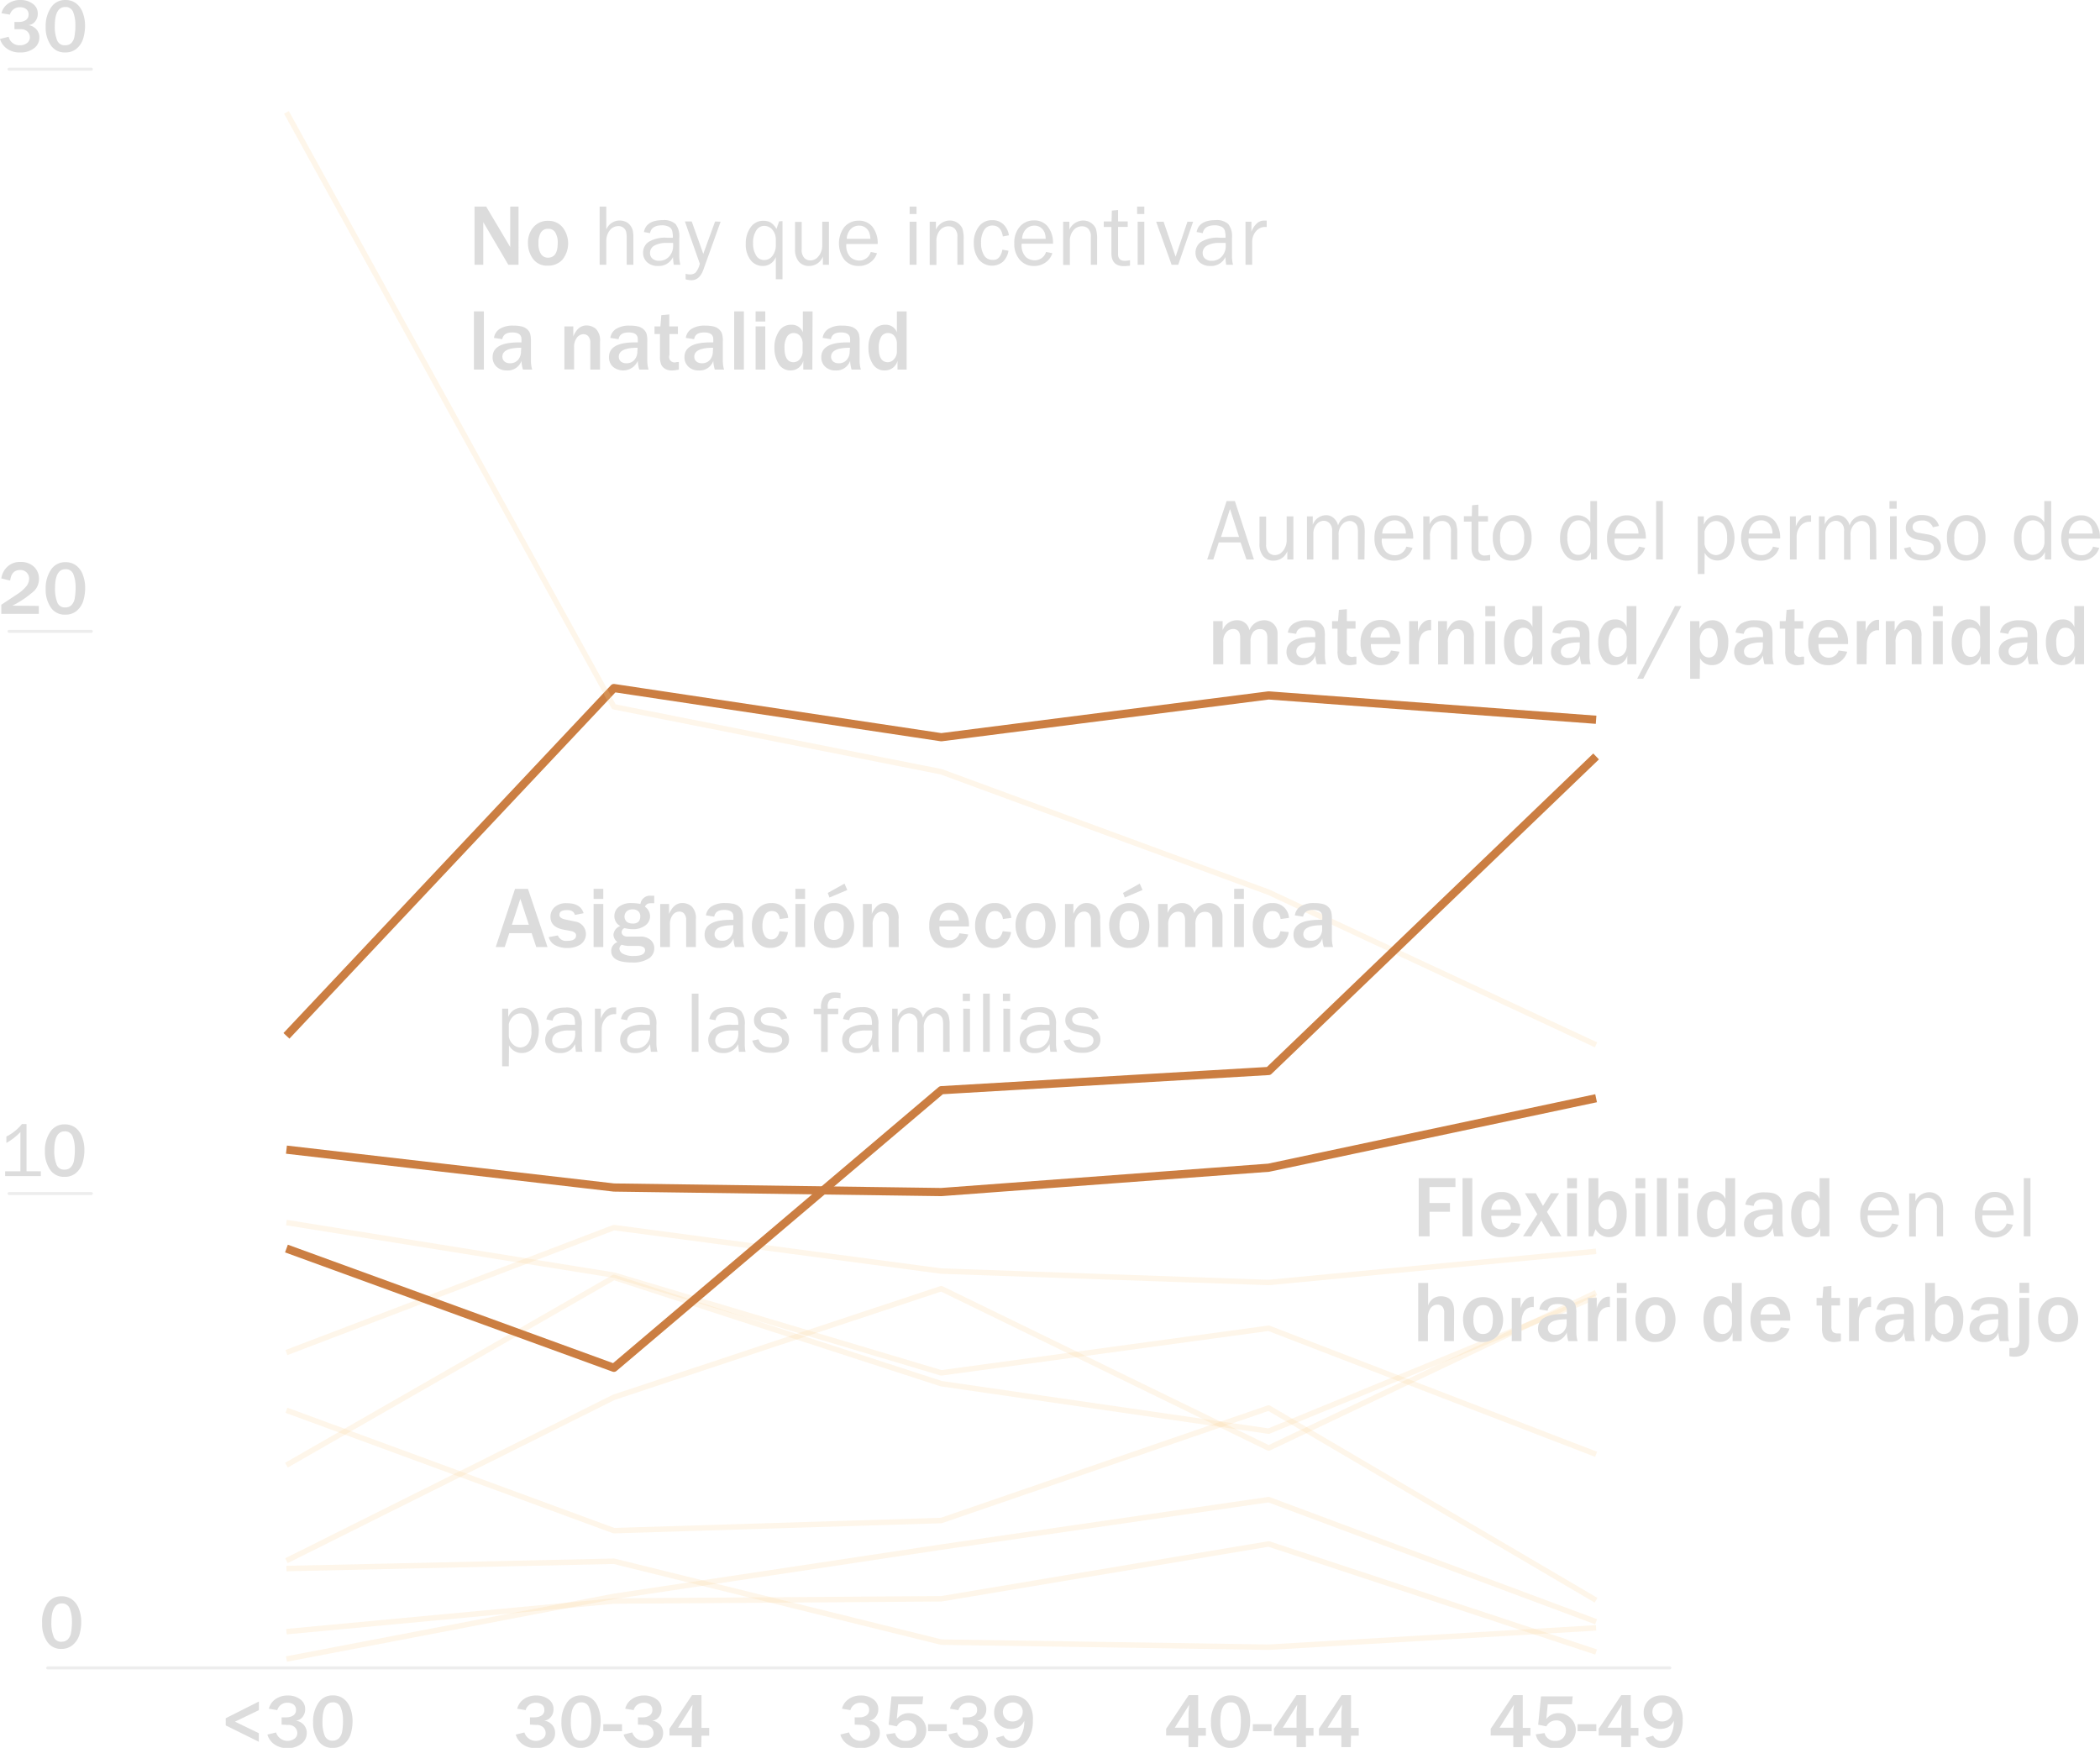 <svg id="Capa_1" data-name="Capa 1" xmlns="http://www.w3.org/2000/svg" viewBox="0 0 384.74 320.24">
  <defs>
    <style>
      .cls-1, .cls-2, .cls-3 {
        fill: none;
        stroke-linejoin: round;
      }

      .cls-1 {
        stroke: #cb7e42;
        stroke-width: 1.5px;
      }

      .cls-2 {
        stroke: #fbd59a;
        opacity: 0.2;
      }

      .cls-2, .cls-3, .cls-4 {
        isolation: isolate;
      }

      .cls-3 {
        stroke: #dcdcdc;
        stroke-linecap: round;
        stroke-width: 0.54px;
        opacity: 0.5;
      }

      .cls-5 {
        fill: #dcdcdc;
      }

      .cls-6 {
        fill: #ddd;
      }
    </style>
  </defs>
  <title>7c</title>
  <g>
    <polyline class="cls-1" points="52.48 189.78 112.47 126.06 172.45 135.07 232.43 127.41 292.42 131.87"/>
    <polyline class="cls-2" points="52.48 303.96 112.47 292.48 172.45 283.45 232.43 274.75 292.42 297.13"/>
    <polyline class="cls-2" points="52.48 223.99 112.47 233.62 172.45 251.53 232.43 243.35 292.42 266.45"/>
    <polyline class="cls-1" points="52.48 210.63 112.47 217.57 172.45 218.4 232.43 213.94 292.42 201.21"/>
    <polyline class="cls-2" points="52.48 268.44 112.47 234.03 172.45 253.51 232.43 262.21 292.42 237.56"/>
    <polyline class="cls-2" points="52.48 287.38 112.47 286.04 172.45 300.86 232.43 301.79 292.42 298.25"/>
    <polyline class="cls-2" points="52.48 20.59 112.47 129.49 172.45 141.4 232.43 163.47 292.42 191.44"/>
    <polyline class="cls-2" points="52.48 298.94 112.47 293.33 172.45 292.92 232.43 282.87 292.42 302.67"/>
    <polyline class="cls-2" points="52.48 247.81 112.47 224.91 172.45 232.88 232.43 234.97 292.42 229.26"/>
    <polyline class="cls-1" points="52.48 228.75 112.47 250.6 172.45 199.74 232.43 196.22 292.42 138.59"/>
    <polyline class="cls-2" points="52.48 285.94 112.47 256 172.45 236.1 232.43 265.31 292.42 236.82"/>
    <polyline class="cls-2" points="52.48 258.38 112.47 280.44 172.45 278.58 232.43 257.96 292.42 293.19"/>
    <line class="cls-3" x1="8.73" y1="305.58" x2="305.93" y2="305.58"/>
    <g class="cls-4">
      <path class="cls-5" d="M11.63,304.3A3,3,0,0,1,9,303a5.74,5.74,0,0,1-.93-3.38A6,6,0,0,1,9,296a3.05,3.05,0,0,1,2.61-1.34,3.17,3.17,0,0,1,2,.63,3.75,3.75,0,0,1,1.22,1.75,6.52,6.52,0,0,1,.4,2.11,8.25,8.25,0,0,1-.38,2.71,3.93,3.93,0,0,1-1.19,1.73A3.1,3.1,0,0,1,11.63,304.3Zm0-1.32a1.55,1.55,0,0,0,1.15-.43,2.33,2.33,0,0,0,.59-1.23,11.17,11.17,0,0,0,.16-2.17,6.33,6.33,0,0,0-.38-2.18,1.46,1.46,0,0,0-1.48-1c-1.27,0-1.91,1.17-1.91,3.51a6.71,6.71,0,0,0,.41,2.56A1.45,1.45,0,0,0,11.62,303Z" transform="translate(-0.35 -2.2)"/>
    </g>
    <g class="cls-4">
      <g class="cls-4">
        <path class="cls-5" d="M7.83,216.8v.87H1.29v-.87h2.8v-7.2a10.6,10.6,0,0,1-2.57,2v-1.17a8.68,8.68,0,0,0,2.85-2.29h.84v8.65Z" transform="translate(-0.35 -2.2)"/>
      </g>
      <g class="cls-4">
        <path class="cls-5" d="M12.16,217.81a3,3,0,0,1-2.65-1.33,5.74,5.74,0,0,1-.93-3.38,6,6,0,0,1,1-3.56,3.05,3.05,0,0,1,2.61-1.34,3.17,3.17,0,0,1,2,.63,3.7,3.7,0,0,1,1.22,1.75,6.52,6.52,0,0,1,.4,2.11,8.25,8.25,0,0,1-.38,2.71,3.93,3.93,0,0,1-1.19,1.73A3.1,3.1,0,0,1,12.16,217.81Zm0-1.32a1.55,1.55,0,0,0,1.15-.43,2.33,2.33,0,0,0,.59-1.23,11.17,11.17,0,0,0,.16-2.17,6.33,6.33,0,0,0-.38-2.18,1.46,1.46,0,0,0-1.48-1c-1.27,0-1.91,1.17-1.91,3.51a6.71,6.71,0,0,0,.41,2.56A1.45,1.45,0,0,0,12.15,216.49Z" transform="translate(-0.35 -2.2)"/>
      </g>
    </g>
    <line class="cls-3" x1="1.65" y1="218.67" x2="16.74" y2="218.67"/>
    <g class="cls-4">
      <path class="cls-5" d="M7.46,113.21v1.46H.59V113l2.86-1.9a6.85,6.85,0,0,0,1.79-1.58,2.36,2.36,0,0,0,.45-1.26,1.61,1.61,0,0,0-.45-1.16,1.58,1.58,0,0,0-1.19-.47c-1.07,0-1.68.64-1.84,1.94l-1.62-.4a3.61,3.61,0,0,1,1.1-2.13,3.33,3.33,0,0,1,2.41-.88,3.46,3.46,0,0,1,2.47.87,3,3,0,0,1,.92,2.24,3.13,3.13,0,0,1-.82,2.13,17.68,17.68,0,0,1-4.07,2.77Z" transform="translate(-0.35 -2.2)"/>
      <path class="cls-5" d="M12.3,114.81a3,3,0,0,1-2.65-1.33,5.74,5.74,0,0,1-.93-3.38,6,6,0,0,1,1-3.56,3.05,3.05,0,0,1,2.61-1.34,3.17,3.17,0,0,1,2,.63,3.7,3.7,0,0,1,1.22,1.75,6.52,6.52,0,0,1,.4,2.11,8.25,8.25,0,0,1-.38,2.71,3.93,3.93,0,0,1-1.19,1.73A3.1,3.1,0,0,1,12.3,114.81Zm0-1.32a1.55,1.55,0,0,0,1.15-.43,2.33,2.33,0,0,0,.59-1.23,11.17,11.17,0,0,0,.16-2.17,6.33,6.33,0,0,0-.38-2.18,1.46,1.46,0,0,0-1.48-1c-1.27,0-1.91,1.17-1.91,3.51a6.71,6.71,0,0,0,.41,2.56A1.45,1.45,0,0,0,12.29,113.49Z" transform="translate(-0.35 -2.2)"/>
    </g>
    <line class="cls-3" x1="1.65" y1="115.67" x2="16.74" y2="115.67"/>
    <g class="cls-4">
      <path class="cls-5" d="M3,7.55V6.22H3.8a2.24,2.24,0,0,0,1.28-.34,1.15,1.15,0,0,0,.51-1,1.19,1.19,0,0,0-.43-1A1.8,1.8,0,0,0,4,3.53,1.86,1.86,0,0,0,2.16,4.88L.62,4.62a3,3,0,0,1,1.2-1.75A3.79,3.79,0,0,1,4.09,2.2a3.66,3.66,0,0,1,2.25.68A2.14,2.14,0,0,1,7.27,4.7a2.17,2.17,0,0,1-.5,1.45,1.7,1.7,0,0,1-1.24.65A2.39,2.39,0,0,1,7,7.56a2.15,2.15,0,0,1,.56,1.5,2.42,2.42,0,0,1-1,2A4,4,0,0,1,4,11.81a3.87,3.87,0,0,1-2.45-.75A3.24,3.24,0,0,1,.35,9.33l1.59-.39A2,2,0,0,0,4,10.49a2,2,0,0,0,1.32-.42,1.28,1.28,0,0,0,.5-1A1.5,1.5,0,0,0,5.4,8a1.75,1.75,0,0,0-1.31-.45Z" transform="translate(-0.35 -2.2)"/>
      <path class="cls-5" d="M12.3,11.81a3,3,0,0,1-2.65-1.33A5.74,5.74,0,0,1,8.72,7.1a6,6,0,0,1,1-3.56A3.05,3.05,0,0,1,12.31,2.2a3.17,3.17,0,0,1,2,.63,3.7,3.7,0,0,1,1.22,1.75,6.52,6.52,0,0,1,.4,2.11,8.25,8.25,0,0,1-.38,2.71,3.93,3.93,0,0,1-1.19,1.73A3.1,3.1,0,0,1,12.3,11.81Zm0-1.32a1.55,1.55,0,0,0,1.15-.43A2.33,2.33,0,0,0,14,8.83a11.17,11.17,0,0,0,.16-2.17,6.33,6.33,0,0,0-.38-2.18,1.46,1.46,0,0,0-1.48-1c-1.27,0-1.91,1.17-1.91,3.51a6.71,6.71,0,0,0,.41,2.56A1.45,1.45,0,0,0,12.29,10.49Z" transform="translate(-0.35 -2.2)"/>
    </g>
    <line class="cls-3" x1="1.65" y1="12.67" x2="16.74" y2="12.67"/>
    <g class="cls-4">
      <g class="cls-4">
        <path class="cls-5" d="M230.08,104.7h-1.37l-1.07-3.12h-4l-1,3.12h-1.12L225.08,94h1.51Zm-2.72-4.12-1.66-5.12-1.65,5.12Z" transform="translate(-0.35 -2.2)"/>
      </g>
      <g class="cls-4">
        <path class="cls-5" d="M237.31,104.7H236.2v-1.51a2.69,2.69,0,0,1-2.51,1.73,2.38,2.38,0,0,1-1.9-.8,3.37,3.37,0,0,1-.69-2.27v-5h1.22v5a2.13,2.13,0,0,0,.49,1.61,1.56,1.56,0,0,0,1.08.44,1.85,1.85,0,0,0,1.07-.33,2.64,2.64,0,0,0,.8-1,3,3,0,0,0,.32-1.36V96.81h1.23Z" transform="translate(-0.35 -2.2)"/>
        <path class="cls-5" d="M250.33,104.7h-1.19V99.79a4.48,4.48,0,0,0-.11-1.13,1.34,1.34,0,0,0-.51-.7,1.46,1.46,0,0,0-.92-.31,1.92,1.92,0,0,0-1.35.64,2.64,2.64,0,0,0-.65,2v4.45h-1.19V99.5a1.84,1.84,0,0,0-.5-1.46,1.56,1.56,0,0,0-1-.43,1.75,1.75,0,0,0-1.36.67,2.54,2.54,0,0,0-.58,1.7v4.72h-1.17V96.81h1.06v1.52a2.67,2.67,0,0,1,2.43-1.74,2.05,2.05,0,0,1,1.44.56,2.54,2.54,0,0,1,.77,1.33A2.65,2.65,0,0,1,248,96.59a2.27,2.27,0,0,1,1.41.46,2.2,2.2,0,0,1,.79,1.06,6.12,6.12,0,0,1,.18,1.68Z" transform="translate(-0.35 -2.2)"/>
        <path class="cls-5" d="M258,102.35l1.14.23a3.23,3.23,0,0,1-1.22,1.68,3.55,3.55,0,0,1-2.14.66,3.3,3.3,0,0,1-2.61-1.14,4.33,4.33,0,0,1-1-3,4.38,4.38,0,0,1,1-3,3.36,3.36,0,0,1,2.61-1.16,3.14,3.14,0,0,1,2.48,1.07,4.83,4.83,0,0,1,1,3.2h-5.74a3.07,3.07,0,0,0,.75,2.42,2.42,2.42,0,0,0,1.59.62A2.18,2.18,0,0,0,258,102.35Zm-.08-2.4a3.55,3.55,0,0,0-.21-1.18,2.09,2.09,0,0,0-.69-.88,1.89,1.89,0,0,0-1.17-.36,2.12,2.12,0,0,0-1.55.65,2.74,2.74,0,0,0-.71,1.77Z" transform="translate(-0.35 -2.2)"/>
        <path class="cls-5" d="M267.33,104.7h-1.15V99.63a2.08,2.08,0,0,0-.47-1.54,1.63,1.63,0,0,0-1.16-.44,2,2,0,0,0-1.57.75,2.9,2.9,0,0,0-.64,2v4.33h-1.23V96.81h1.14v1.45a2.85,2.85,0,0,1,2.5-1.67,2.45,2.45,0,0,1,1.5.46,2.4,2.4,0,0,1,.85,1,6.31,6.31,0,0,1,.23,2.06Z" transform="translate(-0.35 -2.2)"/>
      </g>
      <g class="cls-4">
        <path class="cls-5" d="M273.36,103.86v1a8.21,8.21,0,0,1-1.12.09c-1.53,0-2.29-.8-2.29-2.39V97.77h-1.4v-1H270l.05-2,1.15-.11v2.09h1.76v1h-1.76v5a1.1,1.1,0,0,0,1.26,1.22A5.7,5.7,0,0,0,273.36,103.86Z" transform="translate(-0.35 -2.2)"/>
      </g>
      <g class="cls-4">
        <path class="cls-5" d="M277.29,104.92a3,3,0,0,1-2.53-1.21,4.76,4.76,0,0,1-.91-3,4.3,4.3,0,0,1,1-3,3.3,3.3,0,0,1,2.55-1.13A3.09,3.09,0,0,1,280,97.78a4.59,4.59,0,0,1,.95,3,4.41,4.41,0,0,1-1,3A3.32,3.32,0,0,1,277.29,104.92Zm.1-1a1.94,1.94,0,0,0,1.57-.77,3.8,3.8,0,0,0,.63-2.41,3.54,3.54,0,0,0-.66-2.38,2,2,0,0,0-1.56-.73,2,2,0,0,0-1.54.74,3.59,3.59,0,0,0-.64,2.37,3.73,3.73,0,0,0,.64,2.45A2,2,0,0,0,277.39,103.9Z" transform="translate(-0.35 -2.2)"/>
        <path class="cls-5" d="M292.94,94V104.7h-1.11v-1.35a2.66,2.66,0,0,1-2.49,1.57,2.78,2.78,0,0,1-2.28-1.16,4.74,4.74,0,0,1-.89-2.94,5,5,0,0,1,.88-3,2.76,2.76,0,0,1,2.35-1.21,2.72,2.72,0,0,1,2.32,1.3V94Zm-1.22,5.82a2.22,2.22,0,0,0-.64-1.67,2,2,0,0,0-1.47-.62,1.81,1.81,0,0,0-1.51.81,3.84,3.84,0,0,0-.59,2.28,4.38,4.38,0,0,0,.55,2.42,1.67,1.67,0,0,0,1.48.82,2,2,0,0,0,1.52-.72,2.39,2.39,0,0,0,.66-1.68Z" transform="translate(-0.35 -2.2)"/>
        <path class="cls-5" d="M300.61,102.35l1.14.23a3.23,3.23,0,0,1-1.22,1.68,3.55,3.55,0,0,1-2.13.66,3.32,3.32,0,0,1-2.62-1.14,4.33,4.33,0,0,1-1-3,4.42,4.42,0,0,1,1-3,3.36,3.36,0,0,1,2.61-1.16,3.17,3.17,0,0,1,2.49,1.07,4.83,4.83,0,0,1,1,3.2h-5.73a3.07,3.07,0,0,0,.75,2.42,2.4,2.4,0,0,0,1.58.62A2.17,2.17,0,0,0,300.61,102.35Zm-.07-2.4a3.54,3.54,0,0,0-.22-1.18,2.09,2.09,0,0,0-.69-.88,1.88,1.88,0,0,0-1.16-.36,2.09,2.09,0,0,0-1.55.65,2.7,2.7,0,0,0-.72,1.77Z" transform="translate(-0.35 -2.2)"/>
        <path class="cls-5" d="M305,104.7h-1.23V94H305Z" transform="translate(-0.35 -2.2)"/>
        <path class="cls-5" d="M312.63,107.36H311.4V96.81h1.11v1.53a2.7,2.7,0,0,1,4.75-.58,5.63,5.63,0,0,1,0,6,2.75,2.75,0,0,1-2.26,1.13,2.61,2.61,0,0,1-2.34-1.42Zm0-7.75v2.23a2.34,2.34,0,0,0,.76,1.48,2,2,0,0,0,1.33.58,1.85,1.85,0,0,0,1.43-.7,3.72,3.72,0,0,0,.62-2.43,4,4,0,0,0-.56-2.3,1.74,1.74,0,0,0-1.49-.81,1.85,1.85,0,0,0-1.32.57A2.79,2.79,0,0,0,312.63,99.61Z" transform="translate(-0.35 -2.2)"/>
        <path class="cls-5" d="M325.16,102.35l1.14.23a3.18,3.18,0,0,1-1.22,1.68,3.5,3.5,0,0,1-2.13.66,3.32,3.32,0,0,1-2.62-1.14,5,5,0,0,1,0-6A3.39,3.39,0,0,1,323,96.59a3.17,3.17,0,0,1,2.49,1.07,4.83,4.83,0,0,1,1,3.2H320.7a3.07,3.07,0,0,0,.75,2.42,2.42,2.42,0,0,0,1.59.62A2.17,2.17,0,0,0,325.16,102.35Zm-.07-2.4a3.31,3.31,0,0,0-.22-1.18,2,2,0,0,0-.68-.88,1.94,1.94,0,0,0-1.17-.36,2.09,2.09,0,0,0-1.55.65,2.74,2.74,0,0,0-.71,1.77Z" transform="translate(-0.35 -2.2)"/>
        <path class="cls-5" d="M329.51,104.7h-1.23V96.81h1.08v1.84A4,4,0,0,1,330.5,97a2.06,2.06,0,0,1,1.18-.38l.48,0v1.17h-.25a2.15,2.15,0,0,0-1.69.76,3.1,3.1,0,0,0-.71,2Z" transform="translate(-0.35 -2.2)"/>
        <path class="cls-5" d="M344.12,104.7h-1.19V99.79a4.48,4.48,0,0,0-.11-1.13,1.34,1.34,0,0,0-.51-.7,1.45,1.45,0,0,0-.91-.31,1.94,1.94,0,0,0-1.36.64,2.68,2.68,0,0,0-.65,2v4.45H338.2V99.5a1.84,1.84,0,0,0-.49-1.46,1.58,1.58,0,0,0-1-.43,1.75,1.75,0,0,0-1.36.67,2.54,2.54,0,0,0-.58,1.7v4.72h-1.17V96.81h1.06v1.52A2.69,2.69,0,0,1,337,96.59a2,2,0,0,1,1.44.56,2.54,2.54,0,0,1,.77,1.33,2.65,2.65,0,0,1,2.49-1.89,2.23,2.23,0,0,1,1.41.46,2.14,2.14,0,0,1,.79,1.06,6.12,6.12,0,0,1,.18,1.68Z" transform="translate(-0.35 -2.2)"/>
        <path class="cls-5" d="M347.84,94V95.4h-1.32V94Zm0,2.77v7.89h-1.22V96.81Z" transform="translate(-0.35 -2.2)"/>
        <path class="cls-5" d="M349.19,102.65l1.17-.24c.26,1,1.08,1.49,2.47,1.49a2.3,2.3,0,0,0,1.29-.34,1.08,1.08,0,0,0,.53-1c0-.62-.45-1-1.35-1.18l-1.66-.31a3.08,3.08,0,0,1-1.56-.74,1.89,1.89,0,0,1-.57-1.44,2.09,2.09,0,0,1,.78-1.66,3.18,3.18,0,0,1,2.13-.67c1.71,0,2.77.67,3.17,2l-1.12.24a1.94,1.94,0,0,0-2-1.23,2.2,2.2,0,0,0-1.23.31,1,1,0,0,0-.48.86c0,.58.41,1,1.23,1.1l1.54.27c1.61.3,2.41,1.08,2.41,2.34a2.09,2.09,0,0,1-.9,1.76,3.85,3.85,0,0,1-2.39.67C350.78,104.92,349.63,104.16,349.19,102.65Z" transform="translate(-0.35 -2.2)"/>
        <path class="cls-5" d="M360.5,104.92a3,3,0,0,1-2.54-1.21,4.82,4.82,0,0,1-.91-3,4.26,4.26,0,0,1,1-3,3.3,3.3,0,0,1,2.54-1.13,3.13,3.13,0,0,1,2.58,1.19,4.64,4.64,0,0,1,.94,3,4.41,4.41,0,0,1-1,3A3.3,3.3,0,0,1,360.5,104.92Zm.09-1a1.93,1.93,0,0,0,1.57-.77,3.8,3.8,0,0,0,.63-2.41,3.54,3.54,0,0,0-.66-2.38,2,2,0,0,0-1.55-.73,2,2,0,0,0-1.55.74,3.65,3.65,0,0,0-.63,2.37,3.79,3.79,0,0,0,.63,2.45A2,2,0,0,0,360.59,103.9Z" transform="translate(-0.35 -2.2)"/>
        <path class="cls-5" d="M376.15,94V104.7H375v-1.35a2.68,2.68,0,0,1-2.5,1.57,2.78,2.78,0,0,1-2.28-1.16,4.74,4.74,0,0,1-.89-2.94,5,5,0,0,1,.89-3,2.74,2.74,0,0,1,2.34-1.21,2.71,2.71,0,0,1,2.32,1.3V94Zm-1.23,5.82a2.25,2.25,0,0,0-.63-1.67,2.07,2.07,0,0,0-1.48-.62,1.78,1.78,0,0,0-1.5.81,3.77,3.77,0,0,0-.59,2.28,4.47,4.47,0,0,0,.54,2.42,1.69,1.69,0,0,0,1.49.82,2,2,0,0,0,1.51-.72,2.39,2.39,0,0,0,.66-1.68Z" transform="translate(-0.35 -2.2)"/>
        <path class="cls-5" d="M383.81,102.35l1.14.23a3.18,3.18,0,0,1-1.22,1.68,3.5,3.5,0,0,1-2.13.66,3.32,3.32,0,0,1-2.62-1.14,5,5,0,0,1,0-6,3.36,3.36,0,0,1,2.61-1.16,3.17,3.17,0,0,1,2.49,1.07,4.78,4.78,0,0,1,1,3.2h-5.73a3.07,3.07,0,0,0,.75,2.42,2.42,2.42,0,0,0,1.59.62A2.17,2.17,0,0,0,383.81,102.35Zm-.07-2.4a3.31,3.31,0,0,0-.22-1.18,1.94,1.94,0,0,0-.69-.88,1.88,1.88,0,0,0-1.16-.36,2.09,2.09,0,0,0-1.55.65,2.75,2.75,0,0,0-.72,1.77Z" transform="translate(-0.35 -2.2)"/>
      </g>
      <g class="cls-4">
        <path class="cls-5" d="M234.41,123.9h-1.87V119c0-1-.45-1.54-1.36-1.54a1.58,1.58,0,0,0-1.26.58,2.72,2.72,0,0,0-.47,1.73v4.14h-1.89V119c0-1-.43-1.56-1.27-1.56a1.62,1.62,0,0,0-1.3.63,2.49,2.49,0,0,0-.53,1.7v4.14h-1.84V116h1.73v1.68a2.76,2.76,0,0,1,2.63-1.84,2.21,2.21,0,0,1,2.27,1.84,2.9,2.9,0,0,1,2.63-1.84,2.45,2.45,0,0,1,1.84.71,2.42,2.42,0,0,1,.69,1.76Z" transform="translate(-0.35 -2.2)"/>
        <path class="cls-5" d="M243.3,123.9h-1.69a6.43,6.43,0,0,1-.28-1.59,2.63,2.63,0,0,1-2.67,1.75,2.6,2.6,0,0,1-1.89-.69,2.31,2.31,0,0,1-.72-1.74q0-2.72,4.78-2.71h.5v-.59c0-.82-.55-1.23-1.67-1.23s-1.7.41-1.84,1.23l-1.52-.23a2.29,2.29,0,0,1,1-1.62,4.43,4.43,0,0,1,2.58-.63,6.16,6.16,0,0,1,1.49.15,2.26,2.26,0,0,1,1,.51,2.14,2.14,0,0,1,.56.79,4.88,4.88,0,0,1,.15,1.44v3.57A6,6,0,0,0,243.3,123.9Zm-2-4q-3.45,0-3.45,1.65a1.15,1.15,0,0,0,.35.84,1.43,1.43,0,0,0,1.05.35,1.83,1.83,0,0,0,1.53-.64,2.26,2.26,0,0,0,.52-1.47Z" transform="translate(-0.35 -2.2)"/>
      </g>
      <g class="cls-4">
        <path class="cls-5" d="M248.86,122.51v1.39a6.69,6.69,0,0,1-1.24.17,2.49,2.49,0,0,1-1.23-.28,1.73,1.73,0,0,1-.76-.78,3.74,3.74,0,0,1-.23-1.53v-4.09h-1V116h1.09l.16-2.06,1.46-.13V116h1.59v1.38h-1.59v3.85a1,1,0,0,0,1.29,1.28Z" transform="translate(-0.35 -2.2)"/>
      </g>
      <g class="cls-4">
        <path class="cls-5" d="M255.15,121.38l1.6.22a3.34,3.34,0,0,1-1.21,1.77,3.68,3.68,0,0,1-2.28.69,3.38,3.38,0,0,1-2.64-1.1,4.29,4.29,0,0,1-1-3,4.39,4.39,0,0,1,1-3,3.41,3.41,0,0,1,2.73-1.17A3.13,3.13,0,0,1,256,117a4.59,4.59,0,0,1,.93,3v.2h-5.42a4.1,4.1,0,0,0,.16,1.29,1.71,1.71,0,0,0,.6.85,1.91,1.91,0,0,0,2.92-.93ZM255,119a2,2,0,0,0-.52-1.39,1.61,1.61,0,0,0-1.24-.53,1.64,1.64,0,0,0-1.23.5,2.28,2.28,0,0,0-.58,1.42Z" transform="translate(-0.35 -2.2)"/>
        <path class="cls-5" d="M260.3,123.9h-1.78V116h1.61v1.88a3.33,3.33,0,0,1,.95-1.61,1.89,1.89,0,0,1,1.23-.51h.23v1.92a1.84,1.84,0,0,0-1.8.86,3.76,3.76,0,0,0-.44,1.68Z" transform="translate(-0.35 -2.2)"/>
        <path class="cls-5" d="M270.36,123.9h-1.78V119a1.72,1.72,0,0,0-.36-1.18,1.14,1.14,0,0,0-.87-.39,1.55,1.55,0,0,0-1.22.61,2.77,2.77,0,0,0-.52,1.84v4.05h-1.78V116h1.62v1.83c.57-1.33,1.36-2,2.39-2a2.57,2.57,0,0,1,1.78.65,3,3,0,0,1,.74,2.31Z" transform="translate(-0.35 -2.2)"/>
        <path class="cls-5" d="M274.26,115.09h-1.78v-1.85h1.78Zm0,8.81h-1.78V116h1.78Z" transform="translate(-0.35 -2.2)"/>
        <path class="cls-5" d="M282.89,123.9h-1.67v-1.59a2.38,2.38,0,0,1-2.32,1.75,2.48,2.48,0,0,1-2.23-1.21,5.42,5.42,0,0,1-.77-3,5.22,5.22,0,0,1,.8-2.92,2.57,2.57,0,0,1,2.29-1.24,2.13,2.13,0,0,1,2.12,1.39v-3.84h1.78Zm-1.78-4.66a2.23,2.23,0,0,0-.46-1.49,1.48,1.48,0,0,0-1.18-.54,1.4,1.4,0,0,0-1.24.69,3.79,3.79,0,0,0-.44,2c0,1.77.55,2.65,1.65,2.65a1.5,1.5,0,0,0,1.16-.57,2.09,2.09,0,0,0,.51-1.45Z" transform="translate(-0.35 -2.2)"/>
        <path class="cls-5" d="M291.77,123.9h-1.69a6,6,0,0,1-.28-1.59,2.63,2.63,0,0,1-2.67,1.75,2.59,2.59,0,0,1-1.89-.69,2.31,2.31,0,0,1-.72-1.74q0-2.72,4.77-2.71h.51v-.59c0-.82-.56-1.23-1.67-1.23s-1.7.41-1.84,1.23l-1.52-.23a2.29,2.29,0,0,1,1-1.62,4.41,4.41,0,0,1,2.57-.63,6.2,6.2,0,0,1,1.5.15,2.26,2.26,0,0,1,1,.51,2,2,0,0,1,.55.79,4.49,4.49,0,0,1,.16,1.44v3.57A5.66,5.66,0,0,0,291.77,123.9Zm-2-4q-3.45,0-3.45,1.65a1.11,1.11,0,0,0,.35.84,1.43,1.43,0,0,0,1.05.35,1.84,1.84,0,0,0,1.53-.64,2.26,2.26,0,0,0,.52-1.47Z" transform="translate(-0.35 -2.2)"/>
        <path class="cls-5" d="M300.15,123.9h-1.66v-1.59a2.4,2.4,0,0,1-2.33,1.75,2.49,2.49,0,0,1-2.23-1.21,5.5,5.5,0,0,1-.77-3,5.23,5.23,0,0,1,.81-2.92,2.56,2.56,0,0,1,2.28-1.24,2.12,2.12,0,0,1,2.12,1.39v-3.84h1.78Zm-1.78-4.66a2.23,2.23,0,0,0-.45-1.49,1.49,1.49,0,0,0-1.19-.54,1.39,1.39,0,0,0-1.23.69,3.78,3.78,0,0,0-.45,2c0,1.77.55,2.65,1.66,2.65a1.52,1.52,0,0,0,1.16-.57,2.13,2.13,0,0,0,.5-1.45Z" transform="translate(-0.35 -2.2)"/>
        <path class="cls-5" d="M308.4,113.24l-7,13.32h-1.11l6.94-13.32Z" transform="translate(-0.35 -2.2)"/>
        <path class="cls-5" d="M311.76,126.56H310V116h1.7v1.37a2.61,2.61,0,0,1,2.42-1.53,2.42,2.42,0,0,1,2.09,1.14,5,5,0,0,1,.78,2.91,5.63,5.63,0,0,1-.74,2.92,2.43,2.43,0,0,1-2.23,1.24,2.34,2.34,0,0,1-2.21-1.26Zm0-5.89a2,2,0,0,0,.51,1.42,1.52,1.52,0,0,0,1.14.57,1.32,1.32,0,0,0,1.25-.75,4.07,4.07,0,0,0,.39-1.89,4.14,4.14,0,0,0-.4-2,1.27,1.27,0,0,0-1.18-.75,1.49,1.49,0,0,0-1.21.61,2.51,2.51,0,0,0-.5,1.62Z" transform="translate(-0.35 -2.2)"/>
        <path class="cls-5" d="M325.32,123.9h-1.7a6.44,6.44,0,0,1-.27-1.59,2.93,2.93,0,0,1-4.57,1.06,2.34,2.34,0,0,1-.71-1.74q0-2.72,4.77-2.71h.51v-.59c0-.82-.56-1.23-1.67-1.23s-1.7.41-1.85,1.23l-1.51-.23a2.31,2.31,0,0,1,1-1.62,4.47,4.47,0,0,1,2.58-.63,6.05,6.05,0,0,1,1.49.15,2.3,2.3,0,0,1,1,.51,2,2,0,0,1,.55.79,4.88,4.88,0,0,1,.15,1.44v3.57A5.69,5.69,0,0,0,325.32,123.9Zm-2-4q-3.45,0-3.45,1.65a1.14,1.14,0,0,0,.34.84,1.45,1.45,0,0,0,1.05.35,1.86,1.86,0,0,0,1.54-.64,2.26,2.26,0,0,0,.52-1.47Z" transform="translate(-0.35 -2.2)"/>
      </g>
      <g class="cls-4">
        <path class="cls-5" d="M330.88,122.51v1.39a6.69,6.69,0,0,1-1.24.17,2.49,2.49,0,0,1-1.23-.28,1.73,1.73,0,0,1-.76-.78,3.92,3.92,0,0,1-.23-1.53v-4.09h-1V116h1.09l.16-2.06,1.46-.13V116h1.59v1.38h-1.59v3.85a1,1,0,0,0,1.29,1.28Z" transform="translate(-0.35 -2.2)"/>
      </g>
      <g class="cls-4">
        <path class="cls-5" d="M337.17,121.38l1.61.22a3.41,3.41,0,0,1-1.22,1.77,3.68,3.68,0,0,1-2.28.69,3.38,3.38,0,0,1-2.64-1.1,4.29,4.29,0,0,1-1-3,4.39,4.39,0,0,1,1-3,3.41,3.41,0,0,1,2.73-1.17A3.13,3.13,0,0,1,338,117a4.59,4.59,0,0,1,.93,3v.2h-5.42a4.1,4.1,0,0,0,.16,1.29,1.71,1.71,0,0,0,.6.85,1.91,1.91,0,0,0,2.92-.93Zm-.11-2.36a2,2,0,0,0-.52-1.39,1.61,1.61,0,0,0-1.24-.53,1.64,1.64,0,0,0-1.23.5,2.28,2.28,0,0,0-.58,1.42Z" transform="translate(-0.35 -2.2)"/>
        <path class="cls-5" d="M342.32,123.9h-1.78V116h1.61v1.88a3.33,3.33,0,0,1,1-1.61,1.89,1.89,0,0,1,1.23-.51h.23v1.92a1.84,1.84,0,0,0-1.8.86,3.76,3.76,0,0,0-.44,1.68Z" transform="translate(-0.35 -2.2)"/>
        <path class="cls-5" d="M352.38,123.9H350.6V119a1.72,1.72,0,0,0-.36-1.18,1.14,1.14,0,0,0-.87-.39,1.57,1.57,0,0,0-1.22.61,2.77,2.77,0,0,0-.52,1.84v4.05h-1.78V116h1.62v1.83c.57-1.33,1.36-2,2.39-2a2.57,2.57,0,0,1,1.78.65,3,3,0,0,1,.74,2.31Z" transform="translate(-0.35 -2.2)"/>
        <path class="cls-5" d="M356.28,115.09H354.5v-1.85h1.78Zm0,8.81H354.5V116h1.78Z" transform="translate(-0.35 -2.2)"/>
        <path class="cls-5" d="M364.91,123.9h-1.67v-1.59a2.38,2.38,0,0,1-2.32,1.75,2.49,2.49,0,0,1-2.23-1.21,5.42,5.42,0,0,1-.77-3,5.22,5.22,0,0,1,.8-2.92,2.57,2.57,0,0,1,2.29-1.24,2.13,2.13,0,0,1,2.12,1.39v-3.84h1.78Zm-1.78-4.66a2.23,2.23,0,0,0-.46-1.49,1.47,1.47,0,0,0-1.18-.54,1.4,1.4,0,0,0-1.24.69,3.88,3.88,0,0,0-.44,2c0,1.77.55,2.65,1.65,2.65a1.5,1.5,0,0,0,1.16-.57,2.09,2.09,0,0,0,.51-1.45Z" transform="translate(-0.35 -2.2)"/>
        <path class="cls-5" d="M373.79,123.9H372.1a6,6,0,0,1-.28-1.59,2.63,2.63,0,0,1-2.67,1.75,2.59,2.59,0,0,1-1.89-.69,2.31,2.31,0,0,1-.72-1.74q0-2.72,4.77-2.71h.51v-.59c0-.82-.56-1.23-1.67-1.23s-1.7.41-1.84,1.23l-1.52-.23a2.29,2.29,0,0,1,1-1.62,4.41,4.41,0,0,1,2.57-.63,6.2,6.2,0,0,1,1.5.15,2.26,2.26,0,0,1,1,.51,2,2,0,0,1,.55.79,4.49,4.49,0,0,1,.16,1.44v3.57A5.66,5.66,0,0,0,373.79,123.9Zm-2-4q-3.45,0-3.45,1.65a1.11,1.11,0,0,0,.35.84,1.43,1.43,0,0,0,1,.35,1.84,1.84,0,0,0,1.53-.64,2.26,2.26,0,0,0,.52-1.47Z" transform="translate(-0.35 -2.2)"/>
        <path class="cls-5" d="M382.17,123.9h-1.66v-1.59a2.39,2.39,0,0,1-2.33,1.75,2.46,2.46,0,0,1-2.22-1.21,5.42,5.42,0,0,1-.78-3,5.23,5.23,0,0,1,.81-2.92,2.56,2.56,0,0,1,2.29-1.24,2.11,2.11,0,0,1,2.11,1.39v-3.84h1.78Zm-1.78-4.66a2.23,2.23,0,0,0-.45-1.49,1.49,1.49,0,0,0-1.19-.54,1.39,1.39,0,0,0-1.23.69,3.78,3.78,0,0,0-.45,2c0,1.77.55,2.65,1.66,2.65a1.52,1.52,0,0,0,1.16-.57,2.13,2.13,0,0,0,.5-1.45Z" transform="translate(-0.35 -2.2)"/>
      </g>
    </g>
    <g class="cls-4">
      <g class="cls-4">
        <path class="cls-5" d="M95.35,50.71H93.48l-4-6.81-.3-.51-.29-.49v7.81H87.29V40.05h2.13l3.73,6.28.68,1.15V40.05h1.52Z" transform="translate(-0.35 -2.2)"/>
        <path class="cls-5" d="M100.67,50.87A3.11,3.11,0,0,1,98,49.62a4.79,4.79,0,0,1-.92-2.89,4.27,4.27,0,0,1,1-2.91,3.39,3.39,0,0,1,2.69-1.16,3.34,3.34,0,0,1,2.61,1.13,4.78,4.78,0,0,1,0,6A3.51,3.51,0,0,1,100.67,50.87Zm.07-1.46c1.2,0,1.79-.9,1.79-2.68a3.58,3.58,0,0,0-.43-1.91,1.42,1.42,0,0,0-1.32-.7,1.48,1.48,0,0,0-1.36.72A3.59,3.59,0,0,0,99,46.76a3.5,3.5,0,0,0,.47,2A1.51,1.51,0,0,0,100.74,49.41Z" transform="translate(-0.35 -2.2)"/>
      </g>
      <g class="cls-4">
        <path class="cls-5" d="M116.39,50.71h-1.22V45.92a5.54,5.54,0,0,0-.11-1.26,1.35,1.35,0,0,0-.5-.74,1.44,1.44,0,0,0-.91-.3,2,2,0,0,0-1.58.77,3.2,3.2,0,0,0-.64,2.07v4.25h-1.22V40.05h1.22v4.22a2.62,2.62,0,0,1,2.39-1.67,2.73,2.73,0,0,1,1.24.27,2.18,2.18,0,0,1,.83.72,2.74,2.74,0,0,1,.4.88,7,7,0,0,1,.1,1.45Z" transform="translate(-0.35 -2.2)"/>
      </g>
      <g class="cls-4">
        <path class="cls-5" d="M125,50.71h-1.21a11.86,11.86,0,0,1-.14-1.42,2.85,2.85,0,0,1-2.77,1.64,2.8,2.8,0,0,1-2-.71,2.3,2.3,0,0,1-.71-1.69,2.36,2.36,0,0,1,1-2,5.8,5.8,0,0,1,3.45-.77l1,0a4.4,4.4,0,0,0-.15-1.36,1.2,1.2,0,0,0-.61-.67,2.7,2.7,0,0,0-1.24-.25c-1.24,0-2,.48-2.17,1.43l-1.13-.2c.28-1.45,1.44-2.18,3.48-2.18a3.11,3.11,0,0,1,2.32.72,3.61,3.61,0,0,1,.68,2.51v3.35A6.57,6.57,0,0,0,125,50.71Zm-1.35-4c-.5,0-.88,0-1.14,0a4.42,4.42,0,0,0-2.26.48,1.51,1.51,0,0,0-.81,1.39,1.32,1.32,0,0,0,.44,1,1.76,1.76,0,0,0,1.25.4,2.36,2.36,0,0,0,1.83-.8,2.8,2.8,0,0,0,.71-1.9C123.69,47.14,123.68,47,123.67,46.76Z" transform="translate(-0.35 -2.2)"/>
      </g>
      <g class="cls-4">
        <path class="cls-5" d="M132.37,42.82l-3.16,8.81c-.46,1.27-1.19,1.91-2.2,1.91a3.82,3.82,0,0,1-1.05-.17v-1a3.31,3.31,0,0,0,.82.11,1.49,1.49,0,0,0,1-.33,3.83,3.83,0,0,0,.78-1.64l-2.73-7.73h1.25l2.12,5.93,2.16-5.93Z" transform="translate(-0.35 -2.2)"/>
      </g>
      <g class="cls-4">
        <path class="cls-5" d="M143.71,42.71V53.37h-1.22V49.28a2.52,2.52,0,0,1-2.39,1.65,2.77,2.77,0,0,1-2.23-1.08,4.66,4.66,0,0,1-.89-3,5,5,0,0,1,.89-3,2.77,2.77,0,0,1,2.34-1.2,2.86,2.86,0,0,1,1.25.27,3.1,3.1,0,0,1,1.14,1.24l.49-1.4Zm-1.22,3.44a2.81,2.81,0,0,0-.75-2,2,2,0,0,0-1.36-.57,1.73,1.73,0,0,0-1.49.86,4.15,4.15,0,0,0-.57,2.3,4.1,4.1,0,0,0,.55,2.25,1.66,1.66,0,0,0,1.48.85,1.84,1.84,0,0,0,1.55-.81,3.15,3.15,0,0,0,.59-1.87Z" transform="translate(-0.35 -2.2)"/>
      </g>
      <g class="cls-4">
        <path class="cls-5" d="M152.22,50.71h-1.11V49.2a2.69,2.69,0,0,1-2.51,1.73,2.38,2.38,0,0,1-1.9-.8,3.37,3.37,0,0,1-.69-2.27v-5h1.22v5a2.13,2.13,0,0,0,.49,1.61,1.56,1.56,0,0,0,1.08.44,1.85,1.85,0,0,0,1.07-.33,2.64,2.64,0,0,0,.8-1,3,3,0,0,0,.32-1.36V42.82h1.23Z" transform="translate(-0.35 -2.2)"/>
        <path class="cls-5" d="M159.88,48.36l1.14.23a3.18,3.18,0,0,1-1.22,1.68,3.5,3.5,0,0,1-2.13.66,3.32,3.32,0,0,1-2.62-1.14,5,5,0,0,1,0-6,3.39,3.39,0,0,1,2.61-1.16,3.17,3.17,0,0,1,2.49,1.07,4.81,4.81,0,0,1,1,3.2h-5.74a3.07,3.07,0,0,0,.75,2.42,2.42,2.42,0,0,0,1.59.62A2.17,2.17,0,0,0,159.88,48.36Zm-.07-2.4a3.31,3.31,0,0,0-.22-1.18,2,2,0,0,0-.68-.88,1.94,1.94,0,0,0-1.17-.36,2.09,2.09,0,0,0-1.55.65,2.74,2.74,0,0,0-.71,1.77Z" transform="translate(-0.35 -2.2)"/>
      </g>
      <g class="cls-4">
        <path class="cls-5" d="M168.27,40.05v1.36H167V40.05Zm0,2.77v7.89H167V42.82Z" transform="translate(-0.35 -2.2)"/>
        <path class="cls-5" d="M176.9,50.71h-1.15V45.64a2,2,0,0,0-.48-1.54,1.61,1.61,0,0,0-1.15-.44,2,2,0,0,0-1.58.75,3,3,0,0,0-.63,2v4.33h-1.23V42.82h1.14v1.45a2.84,2.84,0,0,1,2.49-1.67,2.46,2.46,0,0,1,1.51.46,2.52,2.52,0,0,1,.85,1,6.38,6.38,0,0,1,.23,2.07Z" transform="translate(-0.35 -2.2)"/>
        <path class="cls-5" d="M184,47.94l1.11.2a3.51,3.51,0,0,1-1,2,3.13,3.13,0,0,1-4.49-.47,4.94,4.94,0,0,1-.86-2.94,4.77,4.77,0,0,1,.91-3,2.92,2.92,0,0,1,2.45-1.19,2.83,2.83,0,0,1,2.07.77,3.41,3.41,0,0,1,1,2l-1.11.21c-.2-1.3-.83-2-1.88-2a1.72,1.72,0,0,0-1.56.86,4.06,4.06,0,0,0-.55,2.24,4.32,4.32,0,0,0,.54,2.35,1.73,1.73,0,0,0,1.53.84C183.1,49.91,183.74,49.26,184,47.94Z" transform="translate(-0.35 -2.2)"/>
        <path class="cls-5" d="M192,48.36l1.15.23a3.23,3.23,0,0,1-1.22,1.68,3.55,3.55,0,0,1-2.14.66,3.3,3.3,0,0,1-2.61-1.14,4.33,4.33,0,0,1-1-3,4.38,4.38,0,0,1,1-3.05,3.35,3.35,0,0,1,2.6-1.16,3.14,3.14,0,0,1,2.49,1.07,4.81,4.81,0,0,1,1,3.2h-5.74a3.07,3.07,0,0,0,.75,2.42,2.42,2.42,0,0,0,1.59.62A2.17,2.17,0,0,0,192,48.36Zm-.07-2.4a3.55,3.55,0,0,0-.21-1.18,2.09,2.09,0,0,0-.69-.88,1.91,1.91,0,0,0-1.17-.36,2.11,2.11,0,0,0-1.55.65,2.74,2.74,0,0,0-.71,1.77Z" transform="translate(-0.35 -2.2)"/>
        <path class="cls-5" d="M201.35,50.71H200.2V45.64a2.08,2.08,0,0,0-.47-1.54,1.63,1.63,0,0,0-1.16-.44,2,2,0,0,0-1.57.75,2.9,2.9,0,0,0-.64,2v4.33h-1.23V42.82h1.14v1.45a2.84,2.84,0,0,1,2.49-1.67,2.54,2.54,0,0,1,2.36,1.48,6.38,6.38,0,0,1,.23,2.07Z" transform="translate(-0.35 -2.2)"/>
        <path class="cls-5" d="M207.38,49.87v1a8.34,8.34,0,0,1-1.12.09c-1.53,0-2.29-.8-2.29-2.39V43.78h-1.4v-1H204l.05-2,1.14-.1v2.09h1.77v1h-1.77v5c0,.81.42,1.22,1.27,1.22A5.7,5.7,0,0,0,207.38,49.87Z" transform="translate(-0.35 -2.2)"/>
        <path class="cls-5" d="M210,40.05v1.36h-1.32V40.05Zm0,2.77v7.89h-1.22V42.82Z" transform="translate(-0.35 -2.2)"/>
      </g>
      <g class="cls-4">
        <path class="cls-5" d="M218.94,42.82l-2.73,7.89H215l-2.83-7.89h1.36l2.2,6.41,2.17-6.41Z" transform="translate(-0.35 -2.2)"/>
      </g>
      <g class="cls-4">
        <path class="cls-5" d="M226.25,50.71H225a11.86,11.86,0,0,1-.14-1.42,2.86,2.86,0,0,1-2.77,1.64,2.8,2.8,0,0,1-2-.71,2.3,2.3,0,0,1-.71-1.69,2.36,2.36,0,0,1,1-2,5.78,5.78,0,0,1,3.45-.77l1.05,0a4.4,4.4,0,0,0-.15-1.36,1.2,1.2,0,0,0-.61-.67,2.7,2.7,0,0,0-1.24-.25c-1.24,0-2,.48-2.17,1.43l-1.13-.2c.28-1.45,1.44-2.18,3.48-2.18a3.11,3.11,0,0,1,2.32.72,3.61,3.61,0,0,1,.68,2.51v3.35A6.57,6.57,0,0,0,226.25,50.71Zm-1.35-4c-.5,0-.88,0-1.14,0a4.42,4.42,0,0,0-2.26.48,1.51,1.51,0,0,0-.81,1.39,1.32,1.32,0,0,0,.44,1,1.76,1.76,0,0,0,1.25.4,2.36,2.36,0,0,0,1.83-.8,2.8,2.8,0,0,0,.71-1.9C224.92,47.14,224.91,47,224.9,46.76Z" transform="translate(-0.35 -2.2)"/>
        <path class="cls-5" d="M229.76,50.71h-1.22V42.82h1.08v1.84A4,4,0,0,1,230.76,43a2.05,2.05,0,0,1,1.18-.39l.48,0v1.17h-.25a2.15,2.15,0,0,0-1.69.76,3,3,0,0,0-.72,2Z" transform="translate(-0.35 -2.2)"/>
      </g>
      <g class="cls-4">
        <path class="cls-5" d="M89,69.91H87.18V59.25H89Z" transform="translate(-0.35 -2.2)"/>
        <path class="cls-5" d="M97.85,69.91H96.16a6.44,6.44,0,0,1-.27-1.59,2.65,2.65,0,0,1-2.68,1.75,2.62,2.62,0,0,1-1.89-.69,2.31,2.31,0,0,1-.72-1.74c0-1.81,1.6-2.71,4.78-2.71h.51v-.59q0-1.23-1.68-1.23c-1.08,0-1.69.41-1.84,1.23l-1.52-.23a2.36,2.36,0,0,1,1-1.62,4.43,4.43,0,0,1,2.58-.63,6.11,6.11,0,0,1,1.49.15,2.3,2.3,0,0,1,1,.51,2.1,2.1,0,0,1,.55.79,4.88,4.88,0,0,1,.15,1.44v3.57A6,6,0,0,0,97.85,69.91Zm-2-4c-2.31,0-3.46.55-3.46,1.65a1.15,1.15,0,0,0,.35.84,1.43,1.43,0,0,0,1,.35,1.86,1.86,0,0,0,1.54-.64,2.32,2.32,0,0,0,.52-1.47Z" transform="translate(-0.35 -2.2)"/>
        <path class="cls-5" d="M110.28,69.91H108.5V65a1.72,1.72,0,0,0-.36-1.18,1.14,1.14,0,0,0-.86-.39,1.55,1.55,0,0,0-1.22.61,2.77,2.77,0,0,0-.53,1.84v4h-1.78V62h1.63v1.83c.57-1.33,1.36-2,2.39-2a2.59,2.59,0,0,1,1.78.65,3,3,0,0,1,.73,2.31Z" transform="translate(-0.35 -2.2)"/>
        <path class="cls-5" d="M119.17,69.91h-1.7a6.44,6.44,0,0,1-.27-1.59,2.93,2.93,0,0,1-4.57,1.06,2.34,2.34,0,0,1-.71-1.74q0-2.72,4.77-2.71h.51v-.59c0-.82-.56-1.23-1.67-1.23s-1.7.41-1.85,1.23l-1.51-.23a2.31,2.31,0,0,1,1-1.62,4.47,4.47,0,0,1,2.58-.63,6.05,6.05,0,0,1,1.49.15,2.3,2.3,0,0,1,1,.51,2,2,0,0,1,.55.79,4.88,4.88,0,0,1,.15,1.44v3.57A5.69,5.69,0,0,0,119.17,69.91Zm-2-4q-3.45,0-3.45,1.65a1.14,1.14,0,0,0,.34.84,1.43,1.43,0,0,0,1,.35,1.86,1.86,0,0,0,1.54-.64,2.32,2.32,0,0,0,.52-1.47Z" transform="translate(-0.35 -2.2)"/>
        <path class="cls-5" d="M124.72,68.52v1.39a6.61,6.61,0,0,1-1.23.17,2.55,2.55,0,0,1-1.24-.28,1.76,1.76,0,0,1-.75-.78,3.72,3.72,0,0,1-.24-1.53V63.4h-1V62h1.08l.17-2.06,1.46-.13V62h1.58V63.4H123v3.85a1,1,0,0,0,1.29,1.29Z" transform="translate(-0.35 -2.2)"/>
        <path class="cls-5" d="M133,69.91h-1.69a6.43,6.43,0,0,1-.28-1.59,2.63,2.63,0,0,1-2.67,1.75,2.59,2.59,0,0,1-1.89-.69,2.31,2.31,0,0,1-.72-1.74q0-2.72,4.78-2.71h.5v-.59c0-.82-.55-1.23-1.67-1.23s-1.7.41-1.84,1.23L126,64.11a2.29,2.29,0,0,1,1-1.62,4.43,4.43,0,0,1,2.58-.63,6.16,6.16,0,0,1,1.49.15,2.26,2.26,0,0,1,1,.51,2,2,0,0,1,.55.79,4.49,4.49,0,0,1,.16,1.44v3.57A6,6,0,0,0,133,69.91Zm-2-4q-3.45,0-3.45,1.65a1.15,1.15,0,0,0,.35.84,1.43,1.43,0,0,0,1,.35,1.83,1.83,0,0,0,1.53-.64,2.26,2.26,0,0,0,.52-1.47Z" transform="translate(-0.35 -2.2)"/>
        <path class="cls-5" d="M136.64,69.91h-1.78V59.25h1.78Z" transform="translate(-0.35 -2.2)"/>
        <path class="cls-5" d="M140.56,61.1h-1.78V59.25h1.78Zm0,8.81h-1.78V62h1.78Z" transform="translate(-0.35 -2.2)"/>
        <path class="cls-5" d="M149.18,69.91h-1.66V68.32a2.4,2.4,0,0,1-2.33,1.75A2.49,2.49,0,0,1,143,68.86a5.5,5.5,0,0,1-.77-3,5.23,5.23,0,0,1,.81-2.92,2.54,2.54,0,0,1,2.28-1.24,2.12,2.12,0,0,1,2.12,1.39V59.25h1.78Zm-1.78-4.66a2.18,2.18,0,0,0-.46-1.49,1.46,1.46,0,0,0-1.18-.54,1.38,1.38,0,0,0-1.23.69,3.78,3.78,0,0,0-.45,2c0,1.77.55,2.65,1.66,2.65A1.53,1.53,0,0,0,146.9,68a2.13,2.13,0,0,0,.5-1.45Z" transform="translate(-0.35 -2.2)"/>
        <path class="cls-5" d="M158.07,69.91h-1.7a6.44,6.44,0,0,1-.27-1.59,2.65,2.65,0,0,1-2.68,1.75,2.62,2.62,0,0,1-1.89-.69,2.3,2.3,0,0,1-.71-1.74q0-2.72,4.77-2.71h.51v-.59q0-1.23-1.68-1.23c-1.08,0-1.69.41-1.84,1.23l-1.51-.23a2.31,2.31,0,0,1,1-1.62,4.43,4.43,0,0,1,2.58-.63,6.05,6.05,0,0,1,1.49.15,2.3,2.3,0,0,1,1,.51,2.1,2.1,0,0,1,.55.79,4.88,4.88,0,0,1,.15,1.44v3.57A5.69,5.69,0,0,0,158.07,69.91Zm-2-4c-2.31,0-3.46.55-3.46,1.65a1.15,1.15,0,0,0,.35.84,1.43,1.43,0,0,0,1,.35,1.86,1.86,0,0,0,1.54-.64,2.32,2.32,0,0,0,.52-1.47Z" transform="translate(-0.35 -2.2)"/>
        <path class="cls-5" d="M166.45,69.91h-1.67V68.32a2.38,2.38,0,0,1-2.32,1.75,2.49,2.49,0,0,1-2.23-1.21,5.42,5.42,0,0,1-.77-3,5.22,5.22,0,0,1,.8-2.92,2.57,2.57,0,0,1,2.29-1.24,2.13,2.13,0,0,1,2.12,1.39V59.25h1.78Zm-1.78-4.66a2.23,2.23,0,0,0-.46-1.49,1.47,1.47,0,0,0-1.18-.54,1.4,1.4,0,0,0-1.24.69,3.88,3.88,0,0,0-.44,2c0,1.77.55,2.65,1.65,2.65a1.5,1.5,0,0,0,1.16-.57,2.09,2.09,0,0,0,.51-1.45Z" transform="translate(-0.35 -2.2)"/>
      </g>
    </g>
    <g class="cls-4">
      <g class="cls-4">
        <path class="cls-5" d="M100.66,175.71H98.6l-.85-2.54h-4.1l-.83,2.54H91.17l3.54-10.66h2.37Zm-3.42-4.08-1.56-4.76-1.55,4.76Z" transform="translate(-0.35 -2.2)"/>
        <path class="cls-5" d="M100.88,173.9l1.67-.32a1.61,1.61,0,0,0,1.69,1c1.1,0,1.65-.33,1.65-1a.61.61,0,0,0-.25-.51,1.48,1.48,0,0,0-.61-.28l-1.44-.27c-1.59-.31-2.39-1.09-2.39-2.34a2.33,2.33,0,0,1,.76-1.77,3.09,3.09,0,0,1,2.25-.73q2.51,0,3.06,1.83l-1.59.32c-.16-.59-.64-.89-1.42-.89-1,0-1.42.3-1.42.89,0,.41.38.7,1.15.85l1.69.35a2.32,2.32,0,0,1,1,4.22,4.38,4.38,0,0,1-2.41.64,4.59,4.59,0,0,1-2.14-.48A2.37,2.37,0,0,1,100.88,173.9Z" transform="translate(-0.35 -2.2)"/>
        <path class="cls-5" d="M110.88,166.9H109.1v-1.85h1.78Zm0,8.81H109.1v-7.89h1.78Z" transform="translate(-0.35 -2.2)"/>
        <path class="cls-5" d="M120.21,166.31v1.37h-.54a2.35,2.35,0,0,0-.63.08,1.11,1.11,0,0,0-.53.56,2.18,2.18,0,0,1,.94,1.7,2.11,2.11,0,0,1-.88,1.74,3.72,3.72,0,0,1-2.32.68,6.11,6.11,0,0,1-1.47-.2.82.82,0,0,0-.54.77.75.75,0,0,0,.26.54,1.19,1.19,0,0,0,.81.24h2.34a2.74,2.74,0,0,1,1.89.62,2,2,0,0,1,.68,1.54,2.18,2.18,0,0,1-1,1.85,5.31,5.31,0,0,1-3.07.74c-2.55,0-3.82-.71-3.82-2.13a1.73,1.73,0,0,1,1.15-1.61,1.74,1.74,0,0,1-.74-1.3,1.84,1.84,0,0,1,1.26-1.64,2,2,0,0,1-1.09-1.83,2.15,2.15,0,0,1,.8-1.68,3.69,3.69,0,0,1,2.45-.69,7.21,7.21,0,0,1,1.52.16,1.77,1.77,0,0,1,1.9-1.51Zm-6,9a1,1,0,0,0-.38.68,1.14,1.14,0,0,0,.64.95,4,4,0,0,0,2,.41c1.37,0,2.06-.35,2.06-1.06a.65.65,0,0,0-.36-.59,1.71,1.71,0,0,0-.82-.19H115.5A5.28,5.28,0,0,1,114.21,175.28Zm2-3.89c1,0,1.45-.46,1.45-1.37a1.19,1.19,0,0,0-.36-.88,1.46,1.46,0,0,0-1.06-.36,1.5,1.5,0,0,0-1.09.38,1.33,1.33,0,0,0,0,1.87A1.51,1.51,0,0,0,116.17,171.39Z" transform="translate(-0.35 -2.2)"/>
        <path class="cls-5" d="M127.84,175.71h-1.78v-4.93a1.72,1.72,0,0,0-.36-1.18,1.14,1.14,0,0,0-.87-.39,1.57,1.57,0,0,0-1.22.61,2.77,2.77,0,0,0-.52,1.84v4.05h-1.78v-7.89h1.62v1.83c.57-1.33,1.37-2,2.39-2a2.56,2.56,0,0,1,1.78.65,3,3,0,0,1,.74,2.31Z" transform="translate(-0.35 -2.2)"/>
        <path class="cls-5" d="M136.72,175.71H135a6.43,6.43,0,0,1-.28-1.59,2.63,2.63,0,0,1-2.67,1.75,2.59,2.59,0,0,1-1.89-.69,2.31,2.31,0,0,1-.72-1.74q0-2.72,4.78-2.71h.5v-.59c0-.82-.55-1.23-1.67-1.23s-1.7.41-1.84,1.23l-1.52-.23a2.29,2.29,0,0,1,1-1.62,4.43,4.43,0,0,1,2.58-.63,6.16,6.16,0,0,1,1.49.15,2.26,2.26,0,0,1,1,.51,2,2,0,0,1,.55.79,4.49,4.49,0,0,1,.16,1.44v3.57A6,6,0,0,0,136.72,175.71Zm-2-4q-3.45,0-3.45,1.65a1.15,1.15,0,0,0,.35.84,1.43,1.43,0,0,0,1,.35,1.83,1.83,0,0,0,1.53-.64,2.26,2.26,0,0,0,.52-1.47Z" transform="translate(-0.35 -2.2)"/>
        <path class="cls-5" d="M143.17,172.81l1.54.16a3.66,3.66,0,0,1-1.15,2.19,3.09,3.09,0,0,1-2.06.71,2.92,2.92,0,0,1-2.51-1.19,4.8,4.8,0,0,1-.88-2.92,4.48,4.48,0,0,1,1-2.94,3.15,3.15,0,0,1,2.57-1.16,2.89,2.89,0,0,1,3.07,2.71l-1.54.21c-.13-1-.61-1.46-1.44-1.46a1.39,1.39,0,0,0-1.32.79,4.19,4.19,0,0,0-.41,1.92,3.3,3.3,0,0,0,.43,1.84,1.35,1.35,0,0,0,1.19.65C142.4,174.32,142.92,173.82,143.17,172.81Z" transform="translate(-0.35 -2.2)"/>
        <path class="cls-5" d="M147.85,166.9h-1.78v-1.85h1.78Zm0,8.81h-1.78v-7.89h1.78Z" transform="translate(-0.35 -2.2)"/>
        <path class="cls-5" d="M153.07,175.87a3.11,3.11,0,0,1-2.67-1.25,4.79,4.79,0,0,1-.92-2.89,4.27,4.27,0,0,1,1-2.91,3.39,3.39,0,0,1,2.69-1.16,3.34,3.34,0,0,1,2.61,1.13,4.78,4.78,0,0,1,0,6A3.51,3.51,0,0,1,153.07,175.87Zm.07-1.46c1.19,0,1.79-.9,1.79-2.68a3.58,3.58,0,0,0-.43-1.91,1.42,1.42,0,0,0-1.32-.7,1.48,1.48,0,0,0-1.36.72,3.59,3.59,0,0,0-.45,1.92,3.5,3.5,0,0,0,.47,2A1.51,1.51,0,0,0,153.14,174.41Zm1.93-10.32.51,1.17-3.26,1.38-.32-.84Z" transform="translate(-0.35 -2.2)"/>
        <path class="cls-5" d="M165,175.71H163.2v-4.93a1.72,1.72,0,0,0-.36-1.18,1.14,1.14,0,0,0-.87-.39,1.57,1.57,0,0,0-1.22.61,2.77,2.77,0,0,0-.52,1.84v4.05h-1.78v-7.89h1.62v1.83c.57-1.33,1.37-2,2.39-2a2.56,2.56,0,0,1,1.78.65,3,3,0,0,1,.74,2.31Z" transform="translate(-0.35 -2.2)"/>
        <path class="cls-5" d="M176.13,173.19l1.61.22a3.41,3.41,0,0,1-1.22,1.77,3.65,3.65,0,0,1-2.27.69,3.39,3.39,0,0,1-2.65-1.1,4.29,4.29,0,0,1-1-3,4.39,4.39,0,0,1,1-3,3.43,3.43,0,0,1,2.74-1.17,3.16,3.16,0,0,1,2.61,1.15,4.64,4.64,0,0,1,.92,3v.2h-5.41a4.47,4.47,0,0,0,.15,1.29,1.71,1.71,0,0,0,.6.85,1.79,1.79,0,0,0,1.14.36A1.76,1.76,0,0,0,176.13,173.19Zm-.11-2.36a2,2,0,0,0-.51-1.39,1.75,1.75,0,0,0-2.48,0,2.28,2.28,0,0,0-.57,1.42Z" transform="translate(-0.35 -2.2)"/>
        <path class="cls-5" d="M184.06,172.81l1.53.16a3.66,3.66,0,0,1-1.15,2.19,3.06,3.06,0,0,1-2.05.71,2.94,2.94,0,0,1-2.52-1.19,4.79,4.79,0,0,1-.87-2.92,4.48,4.48,0,0,1,1-2.94,3.13,3.13,0,0,1,2.56-1.16,2.88,2.88,0,0,1,3.07,2.71l-1.53.21c-.14-1-.62-1.46-1.45-1.46a1.37,1.37,0,0,0-1.31.79,4.06,4.06,0,0,0-.41,1.92,3.39,3.39,0,0,0,.42,1.84,1.36,1.36,0,0,0,1.19.65C183.28,174.32,183.8,173.82,184.06,172.81Z" transform="translate(-0.35 -2.2)"/>
        <path class="cls-5" d="M190,175.87a3.1,3.1,0,0,1-2.67-1.25,4.79,4.79,0,0,1-.92-2.89,4.27,4.27,0,0,1,1-2.91,3.38,3.38,0,0,1,2.69-1.16,3.32,3.32,0,0,1,2.6,1.13,4.79,4.79,0,0,1,0,6A3.51,3.51,0,0,1,190,175.87Zm.06-1.46c1.2,0,1.8-.9,1.8-2.68a3.58,3.58,0,0,0-.43-1.91,1.42,1.42,0,0,0-1.32-.7,1.51,1.51,0,0,0-1.37.72,3.69,3.69,0,0,0-.44,1.92,3.5,3.5,0,0,0,.47,2A1.51,1.51,0,0,0,190.1,174.41Z" transform="translate(-0.35 -2.2)"/>
        <path class="cls-5" d="M202,175.71h-1.78v-4.93a1.72,1.72,0,0,0-.36-1.18,1.14,1.14,0,0,0-.87-.39,1.57,1.57,0,0,0-1.22.61,2.77,2.77,0,0,0-.52,1.84v4.05h-1.78v-7.89H197v1.83c.57-1.33,1.37-2,2.39-2a2.56,2.56,0,0,1,1.78.65,3,3,0,0,1,.74,2.31Z" transform="translate(-0.35 -2.2)"/>
        <path class="cls-5" d="M207.17,175.87a3.09,3.09,0,0,1-2.67-1.25,4.73,4.73,0,0,1-.93-2.89,4.27,4.27,0,0,1,1-2.91,3.39,3.39,0,0,1,2.69-1.16,3.34,3.34,0,0,1,2.61,1.13,4.78,4.78,0,0,1,0,6A3.5,3.5,0,0,1,207.17,175.87Zm.06-1.46c1.2,0,1.8-.9,1.8-2.68a3.68,3.68,0,0,0-.43-1.91,1.44,1.44,0,0,0-1.32-.7,1.5,1.5,0,0,0-1.37.72,3.59,3.59,0,0,0-.45,1.92,3.41,3.41,0,0,0,.48,2A1.49,1.49,0,0,0,207.23,174.41Zm1.93-10.32.51,1.17-3.25,1.38-.33-.84Z" transform="translate(-0.35 -2.2)"/>
        <path class="cls-5" d="M224.32,175.71h-1.86V170.8c0-1-.46-1.54-1.36-1.54a1.58,1.58,0,0,0-1.27.58,2.72,2.72,0,0,0-.47,1.73v4.14h-1.89V170.8c0-1-.42-1.56-1.27-1.56a1.62,1.62,0,0,0-1.3.63,2.54,2.54,0,0,0-.53,1.7v4.14h-1.84v-7.89h1.73v1.68a2.76,2.76,0,0,1,2.63-1.84,2.21,2.21,0,0,1,2.27,1.84,2.9,2.9,0,0,1,2.63-1.84,2.45,2.45,0,0,1,1.84.71,2.42,2.42,0,0,1,.69,1.76Z" transform="translate(-0.35 -2.2)"/>
        <path class="cls-5" d="M228.24,166.9h-1.78v-1.85h1.78Zm0,8.81h-1.78v-7.89h1.78Z" transform="translate(-0.35 -2.2)"/>
        <path class="cls-5" d="M234.93,172.81l1.53.16a3.66,3.66,0,0,1-1.14,2.19,3.09,3.09,0,0,1-2.06.71,2.91,2.91,0,0,1-2.51-1.19,4.73,4.73,0,0,1-.88-2.92,4.48,4.48,0,0,1,1-2.94,3.14,3.14,0,0,1,2.56-1.16,2.87,2.87,0,0,1,3.07,2.71l-1.53.21c-.13-1-.61-1.46-1.44-1.46a1.37,1.37,0,0,0-1.32.79,4.19,4.19,0,0,0-.41,1.92,3.3,3.3,0,0,0,.43,1.84,1.35,1.35,0,0,0,1.19.65C234.16,174.32,234.68,173.82,234.93,172.81Z" transform="translate(-0.35 -2.2)"/>
        <path class="cls-5" d="M244.58,175.71h-1.69a6,6,0,0,1-.28-1.59,2.63,2.63,0,0,1-2.67,1.75,2.59,2.59,0,0,1-1.89-.69,2.31,2.31,0,0,1-.72-1.74q0-2.72,4.77-2.71h.51v-.59c0-.82-.56-1.23-1.67-1.23s-1.7.41-1.84,1.23l-1.52-.23a2.29,2.29,0,0,1,1-1.62,4.41,4.41,0,0,1,2.57-.63,6.2,6.2,0,0,1,1.5.15,2.26,2.26,0,0,1,1,.51,2,2,0,0,1,.55.79,4.49,4.49,0,0,1,.16,1.44v3.57A5.66,5.66,0,0,0,244.58,175.71Zm-2-4q-3.45,0-3.45,1.65a1.11,1.11,0,0,0,.35.84,1.43,1.43,0,0,0,1.05.35,1.84,1.84,0,0,0,1.53-.64,2.26,2.26,0,0,0,.52-1.47Z" transform="translate(-0.35 -2.2)"/>
      </g>
      <g class="cls-4">
        <path class="cls-5" d="M93.57,197.57H92.35V187h1.11v1.53A2.69,2.69,0,0,1,98.2,188a5.63,5.63,0,0,1,0,6,2.74,2.74,0,0,1-2.26,1.13,2.61,2.61,0,0,1-2.34-1.42Zm0-7.75v2.23a2.34,2.34,0,0,0,.76,1.48,2,2,0,0,0,1.34.58,1.85,1.85,0,0,0,1.42-.7,3.66,3.66,0,0,0,.62-2.43,4,4,0,0,0-.56-2.3,1.73,1.73,0,0,0-1.49-.81,1.85,1.85,0,0,0-1.32.57A2.79,2.79,0,0,0,93.57,189.82Z" transform="translate(-0.35 -2.2)"/>
        <path class="cls-5" d="M107.07,194.91h-1.22c0-.25-.09-.72-.14-1.42a2.84,2.84,0,0,1-2.76,1.64,2.76,2.76,0,0,1-2-.71,2.29,2.29,0,0,1-.71-1.69,2.37,2.37,0,0,1,1-2,5.83,5.83,0,0,1,3.46-.77l1,0a4.47,4.47,0,0,0-.14-1.36A1.23,1.23,0,0,0,105,188a2.76,2.76,0,0,0-1.24-.25c-1.24,0-2,.48-2.17,1.43l-1.13-.2c.27-1.45,1.43-2.18,3.48-2.18a3.11,3.11,0,0,1,2.32.72,3.66,3.66,0,0,1,.68,2.51v3.35A6.57,6.57,0,0,0,107.07,194.91ZM105.71,191c-.5,0-.88,0-1.14,0a4.38,4.38,0,0,0-2.25.48,1.51,1.51,0,0,0-.81,1.39,1.35,1.35,0,0,0,.43,1,1.78,1.78,0,0,0,1.26.4,2.3,2.3,0,0,0,1.82-.8,2.76,2.76,0,0,0,.72-1.9C105.74,191.34,105.73,191.16,105.71,191Z" transform="translate(-0.35 -2.2)"/>
        <path class="cls-5" d="M110.58,194.91h-1.23V187h1.08v1.84a3.9,3.9,0,0,1,1.15-1.69,2,2,0,0,1,1.17-.38l.49,0V188H113a2.15,2.15,0,0,0-1.69.76,3,3,0,0,0-.72,2Z" transform="translate(-0.35 -2.2)"/>
        <path class="cls-5" d="M120.8,194.91h-1.21c0-.25-.09-.72-.14-1.42a2.85,2.85,0,0,1-2.77,1.64,2.8,2.8,0,0,1-2-.71,2.29,2.29,0,0,1-.71-1.69,2.36,2.36,0,0,1,1-2,5.82,5.82,0,0,1,3.45-.77l1,0a4.4,4.4,0,0,0-.15-1.36,1.2,1.2,0,0,0-.61-.67,2.68,2.68,0,0,0-1.23-.25c-1.25,0-2,.48-2.18,1.43l-1.13-.2c.28-1.45,1.44-2.18,3.49-2.18a3.09,3.09,0,0,1,2.31.72,3.61,3.61,0,0,1,.69,2.51v3.35A6.59,6.59,0,0,0,120.8,194.91ZM119.45,191c-.5,0-.88,0-1.14,0a4.44,4.44,0,0,0-2.26.48,1.5,1.5,0,0,0-.8,1.39,1.31,1.31,0,0,0,.43,1,1.77,1.77,0,0,0,1.25.4,2.33,2.33,0,0,0,1.83-.8,2.8,2.8,0,0,0,.71-1.9C119.47,191.34,119.46,191.16,119.45,191Z" transform="translate(-0.35 -2.2)"/>
        <path class="cls-5" d="M128.32,194.91h-1.23V184.25h1.23Z" transform="translate(-0.35 -2.2)"/>
        <path class="cls-5" d="M136.94,194.91h-1.21c0-.25-.09-.72-.14-1.42a2.84,2.84,0,0,1-2.77,1.64,2.8,2.8,0,0,1-2-.71,2.29,2.29,0,0,1-.71-1.69,2.36,2.36,0,0,1,1-2,5.82,5.82,0,0,1,3.45-.77l1.05,0a4.4,4.4,0,0,0-.15-1.36,1.2,1.2,0,0,0-.61-.67,2.68,2.68,0,0,0-1.23-.25c-1.25,0-2,.48-2.18,1.43l-1.13-.2c.28-1.45,1.44-2.18,3.49-2.18a3.09,3.09,0,0,1,2.31.72,3.61,3.61,0,0,1,.69,2.51v3.35A6.59,6.59,0,0,0,136.94,194.91ZM135.59,191c-.5,0-.88,0-1.14,0a4.44,4.44,0,0,0-2.26.48,1.5,1.5,0,0,0-.8,1.39,1.31,1.31,0,0,0,.43,1,1.77,1.77,0,0,0,1.25.4,2.33,2.33,0,0,0,1.83-.8,2.8,2.8,0,0,0,.71-1.9C135.61,191.34,135.6,191.16,135.59,191Z" transform="translate(-0.35 -2.2)"/>
        <path class="cls-5" d="M138.17,192.86l1.17-.24c.26,1,1.08,1.49,2.47,1.49a2.3,2.3,0,0,0,1.29-.34,1.09,1.09,0,0,0,.54-1c0-.62-.45-1-1.36-1.18l-1.66-.31a3,3,0,0,1-1.55-.74,1.86,1.86,0,0,1-.58-1.44,2.07,2.07,0,0,1,.79-1.66,3.13,3.13,0,0,1,2.12-.67c1.71,0,2.77.67,3.17,2l-1.12.24a1.92,1.92,0,0,0-2-1.23,2.2,2.2,0,0,0-1.23.31,1,1,0,0,0-.48.86c0,.58.4.95,1.22,1.1l1.54.27c1.61.3,2.41,1.08,2.41,2.34a2.08,2.08,0,0,1-.89,1.76,3.89,3.89,0,0,1-2.39.67C139.77,195.13,138.61,194.37,138.17,192.86Z" transform="translate(-0.35 -2.2)"/>
      </g>
      <g class="cls-4">
        <path class="cls-5" d="M153.92,187v1H152v6.93h-1.22V188h-1.35v-1h1.35a3.16,3.16,0,0,1,.73-2.45,2.69,2.69,0,0,1,1.71-.54,6,6,0,0,1,1.12.11v1a3.45,3.45,0,0,0-.76-.1,1.71,1.71,0,0,0-1.19.36,1.76,1.76,0,0,0-.39,1.33V187Z" transform="translate(-0.35 -2.2)"/>
      </g>
      <g class="cls-4">
        <path class="cls-5" d="M161.48,194.91h-1.21a11.86,11.86,0,0,1-.14-1.42,2.86,2.86,0,0,1-2.77,1.64,2.8,2.8,0,0,1-2-.71,2.29,2.29,0,0,1-.71-1.69,2.36,2.36,0,0,1,1-2,5.8,5.8,0,0,1,3.45-.77l1,0a4.4,4.4,0,0,0-.15-1.36,1.2,1.2,0,0,0-.61-.67,2.7,2.7,0,0,0-1.24-.25c-1.24,0-2,.48-2.17,1.43l-1.13-.2c.28-1.45,1.44-2.18,3.48-2.18a3.11,3.11,0,0,1,2.32.72,3.61,3.61,0,0,1,.68,2.51v3.35A6.57,6.57,0,0,0,161.48,194.91ZM160.13,191c-.5,0-.88,0-1.14,0a4.42,4.42,0,0,0-2.26.48,1.51,1.51,0,0,0-.81,1.39,1.32,1.32,0,0,0,.44,1,1.76,1.76,0,0,0,1.25.4,2.33,2.33,0,0,0,1.83-.8,2.8,2.8,0,0,0,.71-1.9C160.15,191.34,160.14,191.16,160.13,191Z" transform="translate(-0.35 -2.2)"/>
        <path class="cls-5" d="M174.34,194.91h-1.2V190a4.57,4.57,0,0,0-.1-1.13,1.34,1.34,0,0,0-.51-.7,1.48,1.48,0,0,0-.92-.31,1.9,1.9,0,0,0-1.35.64,2.62,2.62,0,0,0-.66,2v4.45h-1.18v-5.2a1.84,1.84,0,0,0-.5-1.46,1.56,1.56,0,0,0-1-.43,1.73,1.73,0,0,0-1.36.67,2.49,2.49,0,0,0-.58,1.7v4.72h-1.17V187h1v1.52a2.69,2.69,0,0,1,2.43-1.74,2.06,2.06,0,0,1,1.45.56,2.52,2.52,0,0,1,.76,1.33,2.65,2.65,0,0,1,2.5-1.89,2.27,2.27,0,0,1,1.41.46,2.12,2.12,0,0,1,.78,1.06,5.7,5.7,0,0,1,.19,1.68Z" transform="translate(-0.35 -2.2)"/>
        <path class="cls-5" d="M178.06,184.25v1.36h-1.32v-1.36Zm0,2.77v7.89h-1.23V187Z" transform="translate(-0.35 -2.2)"/>
        <path class="cls-5" d="M181.69,194.91h-1.23V184.25h1.23Z" transform="translate(-0.35 -2.2)"/>
        <path class="cls-5" d="M185.41,184.25v1.36h-1.32v-1.36Zm0,2.77v7.89h-1.23V187Z" transform="translate(-0.35 -2.2)"/>
        <path class="cls-5" d="M194,194.91h-1.21a13.59,13.59,0,0,1-.15-1.42,2.84,2.84,0,0,1-2.76,1.64,2.76,2.76,0,0,1-2-.71,2.29,2.29,0,0,1-.71-1.69,2.37,2.37,0,0,1,1-2,5.83,5.83,0,0,1,3.46-.77l1,0a4.47,4.47,0,0,0-.14-1.36,1.23,1.23,0,0,0-.61-.67,2.76,2.76,0,0,0-1.24-.25c-1.24,0-2,.48-2.17,1.43l-1.13-.2c.27-1.45,1.44-2.18,3.48-2.18a3.11,3.11,0,0,1,2.32.72,3.66,3.66,0,0,1,.68,2.51v3.35A6.57,6.57,0,0,0,194,194.91ZM192.63,191c-.5,0-.88,0-1.14,0a4.4,4.4,0,0,0-2.25.48,1.51,1.51,0,0,0-.81,1.39,1.32,1.32,0,0,0,.44,1,1.74,1.74,0,0,0,1.25.4,2.3,2.3,0,0,0,1.82-.8,2.76,2.76,0,0,0,.72-1.9C192.66,191.34,192.65,191.16,192.63,191Z" transform="translate(-0.35 -2.2)"/>
        <path class="cls-5" d="M195.21,192.86l1.17-.24c.26,1,1.09,1.49,2.47,1.49a2.33,2.33,0,0,0,1.3-.34,1.1,1.1,0,0,0,.53-1c0-.62-.45-1-1.35-1.18l-1.66-.31a3,3,0,0,1-1.56-.74,1.9,1.9,0,0,1-.58-1.44,2.1,2.1,0,0,1,.79-1.66,3.18,3.18,0,0,1,2.13-.67c1.71,0,2.77.67,3.17,2l-1.13.24a1.92,1.92,0,0,0-2-1.23,2.2,2.2,0,0,0-1.23.31,1,1,0,0,0-.48.86c0,.58.41.95,1.23,1.1l1.54.27c1.61.3,2.41,1.08,2.41,2.34a2.09,2.09,0,0,1-.9,1.76,3.87,3.87,0,0,1-2.39.67C196.81,195.13,195.66,194.37,195.21,192.86Z" transform="translate(-0.35 -2.2)"/>
      </g>
    </g>
    <g class="cls-4">
      <g class="cls-4">
        <path class="cls-5" d="M262.27,228.71h-2V218.05H267v1.64h-4.76v2.92H266v1.6h-3.75Z" transform="translate(-0.35 -2.2)"/>
        <path class="cls-5" d="M270.09,228.71h-1.78V218.05h1.78Z" transform="translate(-0.35 -2.2)"/>
      </g>
      <g class="cls-4">
        <path class="cls-5" d="M277.25,226.19l1.61.22a3.41,3.41,0,0,1-1.22,1.77,3.68,3.68,0,0,1-2.28.69,3.38,3.38,0,0,1-2.64-1.1,4.29,4.29,0,0,1-1-3,4.39,4.39,0,0,1,1-3,3.41,3.41,0,0,1,2.73-1.17,3.13,3.13,0,0,1,2.61,1.15,4.59,4.59,0,0,1,.93,3v.2h-5.42a4.42,4.42,0,0,0,.16,1.29,1.71,1.71,0,0,0,.6.85,1.91,1.91,0,0,0,2.92-.93Zm-.11-2.36a2,2,0,0,0-.51-1.39,1.75,1.75,0,0,0-2.48,0,2.28,2.28,0,0,0-.58,1.42Z" transform="translate(-0.35 -2.2)"/>
      </g>
      <g class="cls-4">
        <path class="cls-5" d="M286.41,228.71h-2l-1.67-2.88-1.83,2.88h-1.53l2.62-4.06-2.27-3.83h2l1.3,2.32,1.47-2.32H286l-2.23,3.42Z" transform="translate(-0.35 -2.2)"/>
        <path class="cls-5" d="M289.26,219.9h-1.79v-1.85h1.79Zm0,8.81h-1.79v-7.89h1.79Z" transform="translate(-0.35 -2.2)"/>
        <path class="cls-5" d="M292.2,228.71h-.8V218.05h1.78v3.85a3,3,0,0,1,1-1.17,2.52,2.52,0,0,1,1.19-.28,2.62,2.62,0,0,1,2.15,1.1,4.9,4.9,0,0,1,.85,3.06,5.25,5.25,0,0,1-.84,3,2.86,2.86,0,0,1-4.86-.21Zm1-3.37a2.27,2.27,0,0,0,.45,1.56,1.53,1.53,0,0,0,1.19.51,1.49,1.49,0,0,0,1.18-.58,3.88,3.88,0,0,0,.51-2.27,3.56,3.56,0,0,0-.43-1.9,1.36,1.36,0,0,0-1.21-.67,1.53,1.53,0,0,0-1.22.57,2.49,2.49,0,0,0-.47,1.61Z" transform="translate(-0.35 -2.2)"/>
        <path class="cls-5" d="M301.79,219.9H300v-1.85h1.78Zm0,8.81H300v-7.89h1.78Z" transform="translate(-0.35 -2.2)"/>
        <path class="cls-5" d="M305.7,228.71h-1.78V218.05h1.78Z" transform="translate(-0.35 -2.2)"/>
        <path class="cls-5" d="M309.62,219.9h-1.79v-1.85h1.79Zm0,8.81h-1.79v-7.89h1.79Z" transform="translate(-0.35 -2.2)"/>
        <path class="cls-5" d="M318.24,228.71h-1.66v-1.59a2.4,2.4,0,0,1-2.33,1.75,2.49,2.49,0,0,1-2.23-1.21,5.5,5.5,0,0,1-.77-3,5.3,5.3,0,0,1,.8-2.92,2.57,2.57,0,0,1,2.29-1.24,2.13,2.13,0,0,1,2.12,1.39v-3.84h1.78Zm-1.78-4.66a2.18,2.18,0,0,0-.46-1.49,1.47,1.47,0,0,0-1.18-.54,1.4,1.4,0,0,0-1.24.69,3.88,3.88,0,0,0-.44,2c0,1.77.55,2.65,1.65,2.65a1.53,1.53,0,0,0,1.17-.57,2.13,2.13,0,0,0,.5-1.45Z" transform="translate(-0.35 -2.2)"/>
        <path class="cls-5" d="M327.12,228.71h-1.69a6.93,6.93,0,0,1-.28-1.59,2.63,2.63,0,0,1-2.67,1.75,2.6,2.6,0,0,1-1.89-.69,2.31,2.31,0,0,1-.72-1.74q0-2.72,4.78-2.71h.5v-.59c0-.82-.55-1.23-1.67-1.23s-1.7.41-1.84,1.23l-1.52-.23a2.33,2.33,0,0,1,1-1.62,4.43,4.43,0,0,1,2.58-.63,6.11,6.11,0,0,1,1.49.15,2.36,2.36,0,0,1,1,.51,2.22,2.22,0,0,1,.55.79,4.88,4.88,0,0,1,.15,1.44v3.57A6,6,0,0,0,327.12,228.71Zm-2-4q-3.45,0-3.45,1.65a1.15,1.15,0,0,0,.35.84,1.43,1.43,0,0,0,1.05.35,1.83,1.83,0,0,0,1.53-.64,2.26,2.26,0,0,0,.52-1.47Z" transform="translate(-0.35 -2.2)"/>
        <path class="cls-5" d="M335.51,228.71h-1.67v-1.59a2.39,2.39,0,0,1-2.33,1.75,2.46,2.46,0,0,1-2.22-1.21,5.42,5.42,0,0,1-.78-3,5.23,5.23,0,0,1,.81-2.92,2.56,2.56,0,0,1,2.29-1.24,2.11,2.11,0,0,1,2.11,1.39v-3.84h1.79Zm-1.79-4.66a2.23,2.23,0,0,0-.45-1.49,1.49,1.49,0,0,0-1.19-.54,1.4,1.4,0,0,0-1.23.69,3.78,3.78,0,0,0-.45,2c0,1.77.56,2.65,1.66,2.65a1.52,1.52,0,0,0,1.16-.57,2.08,2.08,0,0,0,.5-1.45Z" transform="translate(-0.35 -2.2)"/>
      </g>
      <g class="cls-4">
        <path class="cls-5" d="M347,226.36l1.14.23a3.23,3.23,0,0,1-1.22,1.68,3.52,3.52,0,0,1-2.13.66,3.32,3.32,0,0,1-2.62-1.14,4.33,4.33,0,0,1-1-3,4.42,4.42,0,0,1,1-3.05,3.36,3.36,0,0,1,2.61-1.16,3.17,3.17,0,0,1,2.49,1.07,4.81,4.81,0,0,1,1,3.2h-5.73a3.07,3.07,0,0,0,.75,2.42,2.42,2.42,0,0,0,1.58.62A2.17,2.17,0,0,0,347,226.36Zm-.07-2.4a3.54,3.54,0,0,0-.22-1.18,2.09,2.09,0,0,0-.69-.88,1.88,1.88,0,0,0-1.16-.36,2.09,2.09,0,0,0-1.55.65,2.7,2.7,0,0,0-.72,1.77Z" transform="translate(-0.35 -2.2)"/>
        <path class="cls-5" d="M356.34,228.71H355.2v-5.07a2,2,0,0,0-.48-1.54,1.62,1.62,0,0,0-1.16-.44,2,2,0,0,0-1.57.75,2.9,2.9,0,0,0-.64,2v4.33h-1.22v-7.89h1.14v1.45a2.84,2.84,0,0,1,2.49-1.67,2.41,2.41,0,0,1,1.5.46,2.37,2.37,0,0,1,.85,1,6.11,6.11,0,0,1,.23,2.07Z" transform="translate(-0.35 -2.2)"/>
        <path class="cls-5" d="M368,226.36l1.14.23a3.23,3.23,0,0,1-1.22,1.68,3.52,3.52,0,0,1-2.13.66,3.32,3.32,0,0,1-2.62-1.14,4.33,4.33,0,0,1-1-3,4.42,4.42,0,0,1,1-3.05,3.36,3.36,0,0,1,2.61-1.16,3.17,3.17,0,0,1,2.49,1.07,4.81,4.81,0,0,1,1,3.2h-5.73a3.07,3.07,0,0,0,.75,2.42,2.42,2.42,0,0,0,1.58.62A2.17,2.17,0,0,0,368,226.36Zm-.07-2.4a3.54,3.54,0,0,0-.22-1.18,2.09,2.09,0,0,0-.69-.88,1.88,1.88,0,0,0-1.16-.36,2.09,2.09,0,0,0-1.55.65,2.7,2.7,0,0,0-.72,1.77Z" transform="translate(-0.35 -2.2)"/>
        <path class="cls-5" d="M372.35,228.71h-1.22V218.05h1.22Z" transform="translate(-0.35 -2.2)"/>
      </g>
      <g class="cls-4">
        <path class="cls-5" d="M266.72,247.91h-1.78v-5.16a1.59,1.59,0,0,0-.36-1.18,1.13,1.13,0,0,0-.83-.34,1.61,1.61,0,0,0-1.27.6,3.06,3.06,0,0,0-.52,2v4.09h-1.78V237.25H262v4.15a2.37,2.37,0,0,1,2.33-1.7q2.43,0,2.43,2.79Z" transform="translate(-0.35 -2.2)"/>
        <path class="cls-5" d="M272,248.07a3.09,3.09,0,0,1-2.67-1.25,4.73,4.73,0,0,1-.93-2.89,4.27,4.27,0,0,1,1-2.91,3.4,3.4,0,0,1,2.7-1.16,3.33,3.33,0,0,1,2.6,1.13,4.78,4.78,0,0,1,0,5.95A3.48,3.48,0,0,1,272,248.07Zm.06-1.46c1.2,0,1.8-.9,1.8-2.68a3.68,3.68,0,0,0-.43-1.91,1.44,1.44,0,0,0-1.32-.7,1.5,1.5,0,0,0-1.37.72,3.59,3.59,0,0,0-.44,1.92,3.42,3.42,0,0,0,.47,2A1.49,1.49,0,0,0,272,246.61Z" transform="translate(-0.35 -2.2)"/>
        <path class="cls-5" d="M279.1,247.91h-1.78V240h1.61v1.88a3.41,3.41,0,0,1,.95-1.61,1.88,1.88,0,0,1,1.23-.5h.24v1.92a1.82,1.82,0,0,0-1.8.86,3.65,3.65,0,0,0-.45,1.68Z" transform="translate(-0.35 -2.2)"/>
        <path class="cls-5" d="M289.38,247.91h-1.7a6.44,6.44,0,0,1-.27-1.59,2.93,2.93,0,0,1-4.57,1.06,2.34,2.34,0,0,1-.71-1.74q0-2.71,4.77-2.71h.51v-.59c0-.82-.56-1.23-1.67-1.23s-1.7.41-1.85,1.23l-1.51-.23a2.31,2.31,0,0,1,1-1.62,4.47,4.47,0,0,1,2.58-.63,6.05,6.05,0,0,1,1.49.15,2.3,2.3,0,0,1,1,.51,2,2,0,0,1,.55.79,4.88,4.88,0,0,1,.15,1.44v3.57A5.69,5.69,0,0,0,289.38,247.91Zm-2-4q-3.45,0-3.45,1.65a1.14,1.14,0,0,0,.34.84,1.46,1.46,0,0,0,1.05.35,1.86,1.86,0,0,0,1.54-.64,2.26,2.26,0,0,0,.52-1.47Z" transform="translate(-0.35 -2.2)"/>
        <path class="cls-5" d="M293.06,247.91h-1.78V240h1.61v1.88a3.33,3.33,0,0,1,.94-1.61,1.88,1.88,0,0,1,1.24-.5h.23v1.92a1.82,1.82,0,0,0-1.8.86,3.63,3.63,0,0,0-.44,1.68Z" transform="translate(-0.35 -2.2)"/>
        <path class="cls-5" d="M298.35,239.1h-1.78v-1.85h1.78Zm0,8.81h-1.78V240h1.78Z" transform="translate(-0.35 -2.2)"/>
        <path class="cls-5" d="M303.58,248.07a3.09,3.09,0,0,1-2.67-1.25,4.72,4.72,0,0,1-.92-2.89,4.27,4.27,0,0,1,1-2.91,3.38,3.38,0,0,1,2.69-1.16,3.33,3.33,0,0,1,2.6,1.13,4.78,4.78,0,0,1,0,5.95A3.48,3.48,0,0,1,303.58,248.07Zm.06-1.46c1.2,0,1.8-.9,1.8-2.68A3.58,3.58,0,0,0,305,242a1.44,1.44,0,0,0-1.32-.7,1.51,1.51,0,0,0-1.37.72,3.69,3.69,0,0,0-.44,1.92,3.5,3.5,0,0,0,.47,2A1.51,1.51,0,0,0,303.64,246.61Z" transform="translate(-0.35 -2.2)"/>
        <path class="cls-5" d="M319.44,247.91h-1.66v-1.59a2.4,2.4,0,0,1-2.33,1.75,2.49,2.49,0,0,1-2.23-1.21,5.5,5.5,0,0,1-.77-3,5.3,5.3,0,0,1,.8-2.92,2.57,2.57,0,0,1,2.29-1.24,2.13,2.13,0,0,1,2.12,1.39v-3.84h1.78Zm-1.78-4.66a2.18,2.18,0,0,0-.46-1.49,1.47,1.47,0,0,0-1.18-.54,1.4,1.4,0,0,0-1.24.69,3.88,3.88,0,0,0-.44,2.05c0,1.77.55,2.65,1.66,2.65a1.53,1.53,0,0,0,1.16-.57,2.13,2.13,0,0,0,.5-1.45Z" transform="translate(-0.35 -2.2)"/>
        <path class="cls-5" d="M326.59,245.39l1.61.22a3.37,3.37,0,0,1-1.22,1.77,3.63,3.63,0,0,1-2.27.69,3.36,3.36,0,0,1-2.64-1.1,4.25,4.25,0,0,1-1-3,4.38,4.38,0,0,1,1-3,3.45,3.45,0,0,1,2.74-1.17,3.16,3.16,0,0,1,2.61,1.15,4.64,4.64,0,0,1,.92,3v.2h-5.41a4.47,4.47,0,0,0,.15,1.29,1.71,1.71,0,0,0,.6.85,1.79,1.79,0,0,0,1.14.36A1.76,1.76,0,0,0,326.59,245.39Zm-.11-2.35a2.05,2.05,0,0,0-.51-1.4,1.67,1.67,0,0,0-1.25-.53,1.6,1.6,0,0,0-1.22.5,2.23,2.23,0,0,0-.58,1.43Z" transform="translate(-0.35 -2.2)"/>
        <path class="cls-5" d="M337.62,246.52v1.39a6.61,6.61,0,0,1-1.23.17,2.55,2.55,0,0,1-1.24-.28,1.76,1.76,0,0,1-.75-.78,3.72,3.72,0,0,1-.24-1.53V241.4h-1V240h1.09l.16-2.06,1.47-.13V240h1.58v1.38h-1.58v3.85a1.45,1.45,0,0,0,.27,1,1.4,1.4,0,0,0,1,.27Z" transform="translate(-0.35 -2.2)"/>
        <path class="cls-5" d="M340.9,247.91h-1.78V240h1.61v1.88a3.4,3.4,0,0,1,.94-1.61,1.92,1.92,0,0,1,1.24-.5h.23v1.92a1.84,1.84,0,0,0-1.8.86,3.76,3.76,0,0,0-.44,1.68Z" transform="translate(-0.35 -2.2)"/>
        <path class="cls-5" d="M351.17,247.91h-1.69a6.44,6.44,0,0,1-.27-1.59,2.65,2.65,0,0,1-2.68,1.75,2.62,2.62,0,0,1-1.89-.69,2.31,2.31,0,0,1-.72-1.74c0-1.81,1.6-2.71,4.78-2.71h.51v-.59q0-1.23-1.68-1.23c-1.08,0-1.69.41-1.84,1.23l-1.52-.23a2.36,2.36,0,0,1,1-1.62,4.43,4.43,0,0,1,2.58-.63,6.05,6.05,0,0,1,1.49.15,2.3,2.3,0,0,1,1,.51,2.1,2.1,0,0,1,.55.79,4.88,4.88,0,0,1,.15,1.44v3.57A6,6,0,0,0,351.17,247.91Zm-2-4c-2.31,0-3.46.55-3.46,1.65a1.15,1.15,0,0,0,.35.84,1.43,1.43,0,0,0,1,.35,1.86,1.86,0,0,0,1.54-.64,2.32,2.32,0,0,0,.52-1.47Z" transform="translate(-0.35 -2.2)"/>
        <path class="cls-5" d="M353.88,247.91h-.81V237.25h1.78v3.85a3,3,0,0,1,1-1.17,2.49,2.49,0,0,1,1.19-.28,2.63,2.63,0,0,1,2.15,1.1,5,5,0,0,1,.85,3.06,5.25,5.25,0,0,1-.84,3,2.87,2.87,0,0,1-4.87-.21Zm1-3.37a2.27,2.27,0,0,0,.46,1.56,1.53,1.53,0,0,0,1.19.51,1.47,1.47,0,0,0,1.17-.58,3.88,3.88,0,0,0,.51-2.27,3.47,3.47,0,0,0-.43-1.9,1.35,1.35,0,0,0-1.21-.67,1.51,1.51,0,0,0-1.21.57,2.44,2.44,0,0,0-.48,1.61Z" transform="translate(-0.35 -2.2)"/>
        <path class="cls-5" d="M368.44,247.91h-1.69a6,6,0,0,1-.28-1.59,2.63,2.63,0,0,1-2.67,1.75,2.59,2.59,0,0,1-1.89-.69,2.31,2.31,0,0,1-.72-1.74q0-2.71,4.77-2.71h.51v-.59c0-.82-.56-1.23-1.67-1.23s-1.7.41-1.84,1.23l-1.52-.23a2.29,2.29,0,0,1,1-1.62,4.41,4.41,0,0,1,2.57-.63,6.2,6.2,0,0,1,1.5.15,2.26,2.26,0,0,1,1,.51,2,2,0,0,1,.55.79,4.49,4.49,0,0,1,.16,1.44v3.57A5.66,5.66,0,0,0,368.44,247.91Zm-2-4q-3.45,0-3.45,1.65a1.11,1.11,0,0,0,.35.84,1.43,1.43,0,0,0,1.05.35,1.84,1.84,0,0,0,1.53-.64,2.26,2.26,0,0,0,.52-1.47Z" transform="translate(-0.35 -2.2)"/>
        <path class="cls-5" d="M372.11,240v7.77c0,2-.9,3-2.71,3a4.43,4.43,0,0,1-.91-.1v-1.5c.22,0,.41,0,.57,0a1.38,1.38,0,0,0,1-.29,1.67,1.67,0,0,0,.26-1.1V240Zm0-.92h-1.78v-1.85h1.78Z" transform="translate(-0.35 -2.2)"/>
        <path class="cls-5" d="M377.34,248.07a3.09,3.09,0,0,1-2.67-1.25,4.72,4.72,0,0,1-.92-2.89,4.26,4.26,0,0,1,1-2.91,3.4,3.4,0,0,1,2.7-1.16,3.33,3.33,0,0,1,2.6,1.13,4.78,4.78,0,0,1,0,5.95A3.48,3.48,0,0,1,377.34,248.07Zm.06-1.46c1.2,0,1.8-.9,1.8-2.68a3.68,3.68,0,0,0-.43-1.91,1.44,1.44,0,0,0-1.32-.7,1.5,1.5,0,0,0-1.37.72,3.59,3.59,0,0,0-.44,1.92,3.42,3.42,0,0,0,.47,2A1.49,1.49,0,0,0,377.4,246.61Z" transform="translate(-0.35 -2.2)"/>
      </g>
    </g>
    <g class="cls-4">
      <path class="cls-6" d="M47.78,313.94v1.58l-4.38,2.11,4.37,2.12v1.57l-6.06-3V317Z" transform="translate(-0.35 -2.2)"/>
      <path class="cls-6" d="M51.94,318.17v-1.33h.85a2.24,2.24,0,0,0,1.28-.34,1.15,1.15,0,0,0,.51-1,1.19,1.19,0,0,0-.43-1,1.8,1.8,0,0,0-1.12-.33,1.86,1.86,0,0,0-1.88,1.35l-1.54-.26a3,3,0,0,1,1.2-1.75,3.79,3.79,0,0,1,2.27-.67,3.66,3.66,0,0,1,2.25.68,2.14,2.14,0,0,1,.93,1.82,2.17,2.17,0,0,1-.5,1.45,1.7,1.7,0,0,1-1.24.65,2.39,2.39,0,0,1,1.47.76,2.15,2.15,0,0,1,.56,1.5,2.42,2.42,0,0,1-1,2,4,4,0,0,1-2.57.77,3.87,3.87,0,0,1-2.45-.75A3.24,3.24,0,0,1,49.34,320l1.59-.39a2.2,2.2,0,0,0,3.39,1.13,1.28,1.28,0,0,0,.5-1,1.5,1.5,0,0,0-.43-1.06,1.75,1.75,0,0,0-1.31-.45Z" transform="translate(-0.35 -2.2)"/>
      <path class="cls-6" d="M61.29,322.43a3,3,0,0,1-2.65-1.33,5.74,5.74,0,0,1-.93-3.38,6,6,0,0,1,1-3.56,3.05,3.05,0,0,1,2.61-1.34,3.17,3.17,0,0,1,2,.63,3.75,3.75,0,0,1,1.22,1.75,6.52,6.52,0,0,1,.4,2.11,8.25,8.25,0,0,1-.38,2.71,3.93,3.93,0,0,1-1.19,1.73A3.1,3.1,0,0,1,61.29,322.43Zm0-1.32a1.56,1.56,0,0,0,1.15-.43,2.33,2.33,0,0,0,.59-1.23,11.17,11.17,0,0,0,.16-2.17,6.1,6.1,0,0,0-.39-2.18,1.44,1.44,0,0,0-1.47-1c-1.27,0-1.9,1.17-1.9,3.51a6.73,6.73,0,0,0,.4,2.56A1.45,1.45,0,0,0,61.28,321.11Z" transform="translate(-0.35 -2.2)"/>
    </g>
    <g class="cls-4">
      <path class="cls-6" d="M97.44,318.17v-1.33h.85a2.24,2.24,0,0,0,1.28-.34,1.15,1.15,0,0,0,.51-1,1.19,1.19,0,0,0-.43-1,1.8,1.8,0,0,0-1.12-.33,1.86,1.86,0,0,0-1.88,1.35l-1.54-.26a3,3,0,0,1,1.2-1.75,3.79,3.79,0,0,1,2.27-.67,3.66,3.66,0,0,1,2.25.68,2.14,2.14,0,0,1,.93,1.82,2.17,2.17,0,0,1-.5,1.45,1.7,1.7,0,0,1-1.24.65,2.39,2.39,0,0,1,1.47.76,2.15,2.15,0,0,1,.56,1.5,2.42,2.42,0,0,1-1,2,4,4,0,0,1-2.57.77,3.87,3.87,0,0,1-2.45-.75A3.24,3.24,0,0,1,94.84,320l1.59-.39a2.2,2.2,0,0,0,3.39,1.13,1.28,1.28,0,0,0,.5-1,1.5,1.5,0,0,0-.43-1.06,1.75,1.75,0,0,0-1.31-.45Z" transform="translate(-0.35 -2.2)"/>
      <path class="cls-6" d="M106.79,322.43a3,3,0,0,1-2.65-1.33,5.74,5.74,0,0,1-.93-3.38,6,6,0,0,1,1-3.56,3.05,3.05,0,0,1,2.61-1.34,3.17,3.17,0,0,1,2,.63A3.75,3.75,0,0,1,110,315.2a6.52,6.52,0,0,1,.4,2.11A8.25,8.25,0,0,1,110,320a3.93,3.93,0,0,1-1.19,1.73A3.1,3.1,0,0,1,106.79,322.43Zm0-1.32a1.56,1.56,0,0,0,1.15-.43,2.33,2.33,0,0,0,.59-1.23,11.17,11.17,0,0,0,.16-2.17,6.1,6.1,0,0,0-.39-2.18,1.44,1.44,0,0,0-1.47-1c-1.27,0-1.9,1.17-1.9,3.51a6.73,6.73,0,0,0,.4,2.56A1.45,1.45,0,0,0,106.78,321.11Z" transform="translate(-0.35 -2.2)"/>
      <path class="cls-6" d="M114.31,318.1v1.28h-3.43V318.1Z" transform="translate(-0.35 -2.2)"/>
      <path class="cls-6" d="M117.23,318.17v-1.33h.85a2.24,2.24,0,0,0,1.28-.34,1.15,1.15,0,0,0,.51-1,1.19,1.19,0,0,0-.43-1,1.8,1.8,0,0,0-1.12-.33,1.86,1.86,0,0,0-1.88,1.35l-1.54-.26a3,3,0,0,1,1.2-1.75,3.79,3.79,0,0,1,2.27-.67,3.66,3.66,0,0,1,2.25.68,2.14,2.14,0,0,1,.93,1.82,2.17,2.17,0,0,1-.5,1.45,1.7,1.7,0,0,1-1.24.65,2.39,2.39,0,0,1,1.47.76,2.15,2.15,0,0,1,.56,1.5,2.42,2.42,0,0,1-1,2,4,4,0,0,1-2.57.77,3.87,3.87,0,0,1-2.45-.75,3.24,3.24,0,0,1-1.22-1.73l1.59-.39a2.2,2.2,0,0,0,3.39,1.13,1.28,1.28,0,0,0,.5-1,1.5,1.5,0,0,0-.43-1.06,1.75,1.75,0,0,0-1.31-.45Z" transform="translate(-0.35 -2.2)"/>
      <path class="cls-6" d="M128.83,322.29H127.1v-2.12H123v-1.23l4.14-6.17h1.73v6h1.41v1.43h-1.41Zm-1.6-7.77-2.65,4.22h2.52v-2.58a5.38,5.38,0,0,1,.05-.74Z" transform="translate(-0.35 -2.2)"/>
    </g>
    <g class="cls-4">
      <path class="cls-6" d="M156.94,318.17v-1.33h.85a2.24,2.24,0,0,0,1.28-.34,1.15,1.15,0,0,0,.51-1,1.19,1.19,0,0,0-.43-1,1.8,1.8,0,0,0-1.12-.33,1.86,1.86,0,0,0-1.88,1.35l-1.54-.26a3,3,0,0,1,1.2-1.75,3.79,3.79,0,0,1,2.27-.67,3.66,3.66,0,0,1,2.25.68,2.14,2.14,0,0,1,.93,1.82,2.17,2.17,0,0,1-.5,1.45,1.7,1.7,0,0,1-1.24.65,2.39,2.39,0,0,1,1.47.76,2.15,2.15,0,0,1,.56,1.5,2.42,2.42,0,0,1-1,2,4,4,0,0,1-2.57.77,3.87,3.87,0,0,1-2.45-.75,3.24,3.24,0,0,1-1.22-1.73l1.59-.39a2.2,2.2,0,0,0,3.39,1.13,1.28,1.28,0,0,0,.5-1,1.5,1.5,0,0,0-.43-1.06,1.75,1.75,0,0,0-1.31-.45Z" transform="translate(-0.35 -2.2)"/>
      <path class="cls-6" d="M163.68,313h5.81l-.15,1.44h-4.43l-.26,2.71a2.65,2.65,0,0,1,2.2-1.07,3.07,3.07,0,0,1,2.27.92,3,3,0,0,1,.93,2.21,3.15,3.15,0,0,1-1,2.3,3.64,3.64,0,0,1-2.67,1,4.32,4.32,0,0,1-2.35-.62,2.89,2.89,0,0,1-1.31-1.93l1.61-.24a1.9,1.9,0,0,0,2,1.43,1.79,1.79,0,0,0,1.41-.56,1.94,1.94,0,0,0,.5-1.34,1.84,1.84,0,0,0-.49-1.31,1.66,1.66,0,0,0-1.28-.54,2,2,0,0,0-1.81,1.09l-1.5-.3Z" transform="translate(-0.35 -2.2)"/>
      <path class="cls-6" d="M173.81,318.1v1.28h-3.43V318.1Z" transform="translate(-0.35 -2.2)"/>
      <path class="cls-6" d="M176.73,318.17v-1.33h.85a2.24,2.24,0,0,0,1.28-.34,1.15,1.15,0,0,0,.51-1,1.19,1.19,0,0,0-.43-1,1.8,1.8,0,0,0-1.12-.33,1.86,1.86,0,0,0-1.88,1.35l-1.54-.26a3,3,0,0,1,1.2-1.75,3.79,3.79,0,0,1,2.27-.67,3.66,3.66,0,0,1,2.25.68,2.14,2.14,0,0,1,.93,1.82,2.17,2.17,0,0,1-.5,1.45,1.7,1.7,0,0,1-1.24.65,2.39,2.39,0,0,1,1.47.76,2.15,2.15,0,0,1,.56,1.5,2.42,2.42,0,0,1-1,2,4,4,0,0,1-2.57.77,3.87,3.87,0,0,1-2.45-.75,3.24,3.24,0,0,1-1.22-1.73l1.59-.39a2.2,2.2,0,0,0,3.39,1.13,1.28,1.28,0,0,0,.5-1,1.5,1.5,0,0,0-.43-1.06,1.75,1.75,0,0,0-1.31-.45Z" transform="translate(-0.35 -2.2)"/>
      <path class="cls-6" d="M182.82,320.6l1.41-.4a1.69,1.69,0,0,0,1.57,1,1.78,1.78,0,0,0,1.62-1,5.53,5.53,0,0,0,.59-2.73,2.57,2.57,0,0,1-1.14,1.22,3.26,3.26,0,0,1-1.3.27,3.1,3.1,0,0,1-2.2-.83,2.82,2.82,0,0,1-.88-2.17,3,3,0,0,1,.91-2.24,3.31,3.31,0,0,1,2.43-.89,3.5,3.5,0,0,1,2.75,1.18,4.89,4.89,0,0,1,1,3.37,6.15,6.15,0,0,1-1,3.65,3.31,3.31,0,0,1-2.86,1.41,3.24,3.24,0,0,1-1.93-.54A2.62,2.62,0,0,1,182.82,320.6Zm3.05-3a1.91,1.91,0,0,0,1.29-.48,1.73,1.73,0,0,0,.56-1.38,1.57,1.57,0,0,0-.49-1.13,2,2,0,0,0-2.64,0,1.72,1.72,0,0,0-.5,1.25,1.8,1.8,0,0,0,.47,1.2A1.64,1.64,0,0,0,185.87,317.59Z" transform="translate(-0.35 -2.2)"/>
    </g>
    <g class="cls-4">
      <path class="cls-6" d="M219.83,322.29H218.1v-2.12H214v-1.23l4.14-6.17h1.73v6h1.41v1.43h-1.41Zm-1.6-7.77-2.65,4.22h2.52v-2.58a5.38,5.38,0,0,1,.05-.74Z" transform="translate(-0.35 -2.2)"/>
      <path class="cls-6" d="M225.79,322.43a3,3,0,0,1-2.65-1.33,5.74,5.74,0,0,1-.93-3.38,6,6,0,0,1,1-3.56,3.05,3.05,0,0,1,2.61-1.34,3.17,3.17,0,0,1,2,.63A3.75,3.75,0,0,1,229,315.2a6.52,6.52,0,0,1,.4,2.11A8.25,8.25,0,0,1,229,320a3.93,3.93,0,0,1-1.19,1.73A3.1,3.1,0,0,1,225.79,322.43Zm0-1.32a1.56,1.56,0,0,0,1.15-.43,2.33,2.33,0,0,0,.59-1.23,11.17,11.17,0,0,0,.16-2.17,6.1,6.1,0,0,0-.39-2.18,1.44,1.44,0,0,0-1.47-1c-1.27,0-1.9,1.17-1.9,3.51a6.73,6.73,0,0,0,.4,2.56A1.45,1.45,0,0,0,225.78,321.11Z" transform="translate(-0.35 -2.2)"/>
      <path class="cls-6" d="M233.31,318.1v1.28h-3.43V318.1Z" transform="translate(-0.35 -2.2)"/>
      <path class="cls-6" d="M239.62,322.29h-1.73v-2.12h-4.14v-1.23l4.14-6.17h1.73v6H241v1.43h-1.41Zm-1.6-7.77-2.65,4.22h2.52v-2.58a5.38,5.38,0,0,1,.05-.74Z" transform="translate(-0.35 -2.2)"/>
      <path class="cls-6" d="M247.83,322.29H246.1v-2.12H242v-1.23l4.14-6.17h1.73v6h1.41v1.43h-1.41Zm-1.6-7.77-2.65,4.22h2.52v-2.58a5.38,5.38,0,0,1,.05-.74Z" transform="translate(-0.35 -2.2)"/>
    </g>
    <g class="cls-4">
      <path class="cls-6" d="M279.33,322.29H277.6v-2.12h-4.14v-1.23l4.14-6.17h1.73v6h1.41v1.43h-1.41Zm-1.6-7.77-2.65,4.22h2.52v-2.58a5.38,5.38,0,0,1,0-.74Z" transform="translate(-0.35 -2.2)"/>
      <path class="cls-6" d="M282.68,313h5.81l-.15,1.44h-4.43l-.26,2.71a2.65,2.65,0,0,1,2.2-1.07,3.07,3.07,0,0,1,2.27.92,3,3,0,0,1,.93,2.21,3.15,3.15,0,0,1-1,2.3,3.64,3.64,0,0,1-2.67,1,4.32,4.32,0,0,1-2.35-.62,2.89,2.89,0,0,1-1.31-1.93l1.61-.24a1.9,1.9,0,0,0,2,1.43,1.79,1.79,0,0,0,1.41-.56,1.94,1.94,0,0,0,.5-1.34,1.84,1.84,0,0,0-.49-1.31,1.66,1.66,0,0,0-1.28-.54,2,2,0,0,0-1.81,1.09l-1.5-.3Z" transform="translate(-0.35 -2.2)"/>
      <path class="cls-6" d="M292.81,318.1v1.28h-3.43V318.1Z" transform="translate(-0.35 -2.2)"/>
      <path class="cls-6" d="M299.12,322.29h-1.73v-2.12h-4.14v-1.23l4.14-6.17h1.73v6h1.41v1.43h-1.41Zm-1.6-7.77-2.65,4.22h2.52v-2.58a5.38,5.38,0,0,1,.05-.74Z" transform="translate(-0.35 -2.2)"/>
      <path class="cls-6" d="M301.82,320.6l1.41-.4a1.69,1.69,0,0,0,1.57,1,1.78,1.78,0,0,0,1.62-1,5.53,5.53,0,0,0,.59-2.73,2.57,2.57,0,0,1-1.14,1.22,3.26,3.26,0,0,1-1.3.27,3.1,3.1,0,0,1-2.2-.83,2.82,2.82,0,0,1-.88-2.17,3,3,0,0,1,.91-2.24,3.31,3.31,0,0,1,2.43-.89,3.5,3.5,0,0,1,2.75,1.18,4.89,4.89,0,0,1,1.05,3.37,6.15,6.15,0,0,1-1,3.65,3.31,3.31,0,0,1-2.86,1.41,3.24,3.24,0,0,1-1.93-.54A2.62,2.62,0,0,1,301.82,320.6Zm3.05-3a1.91,1.91,0,0,0,1.29-.48,1.73,1.73,0,0,0,.56-1.38,1.57,1.57,0,0,0-.49-1.13,2,2,0,0,0-2.64,0,1.72,1.72,0,0,0-.5,1.25,1.8,1.8,0,0,0,.47,1.2A1.64,1.64,0,0,0,304.87,317.59Z" transform="translate(-0.35 -2.2)"/>
    </g>
  </g>
</svg>
